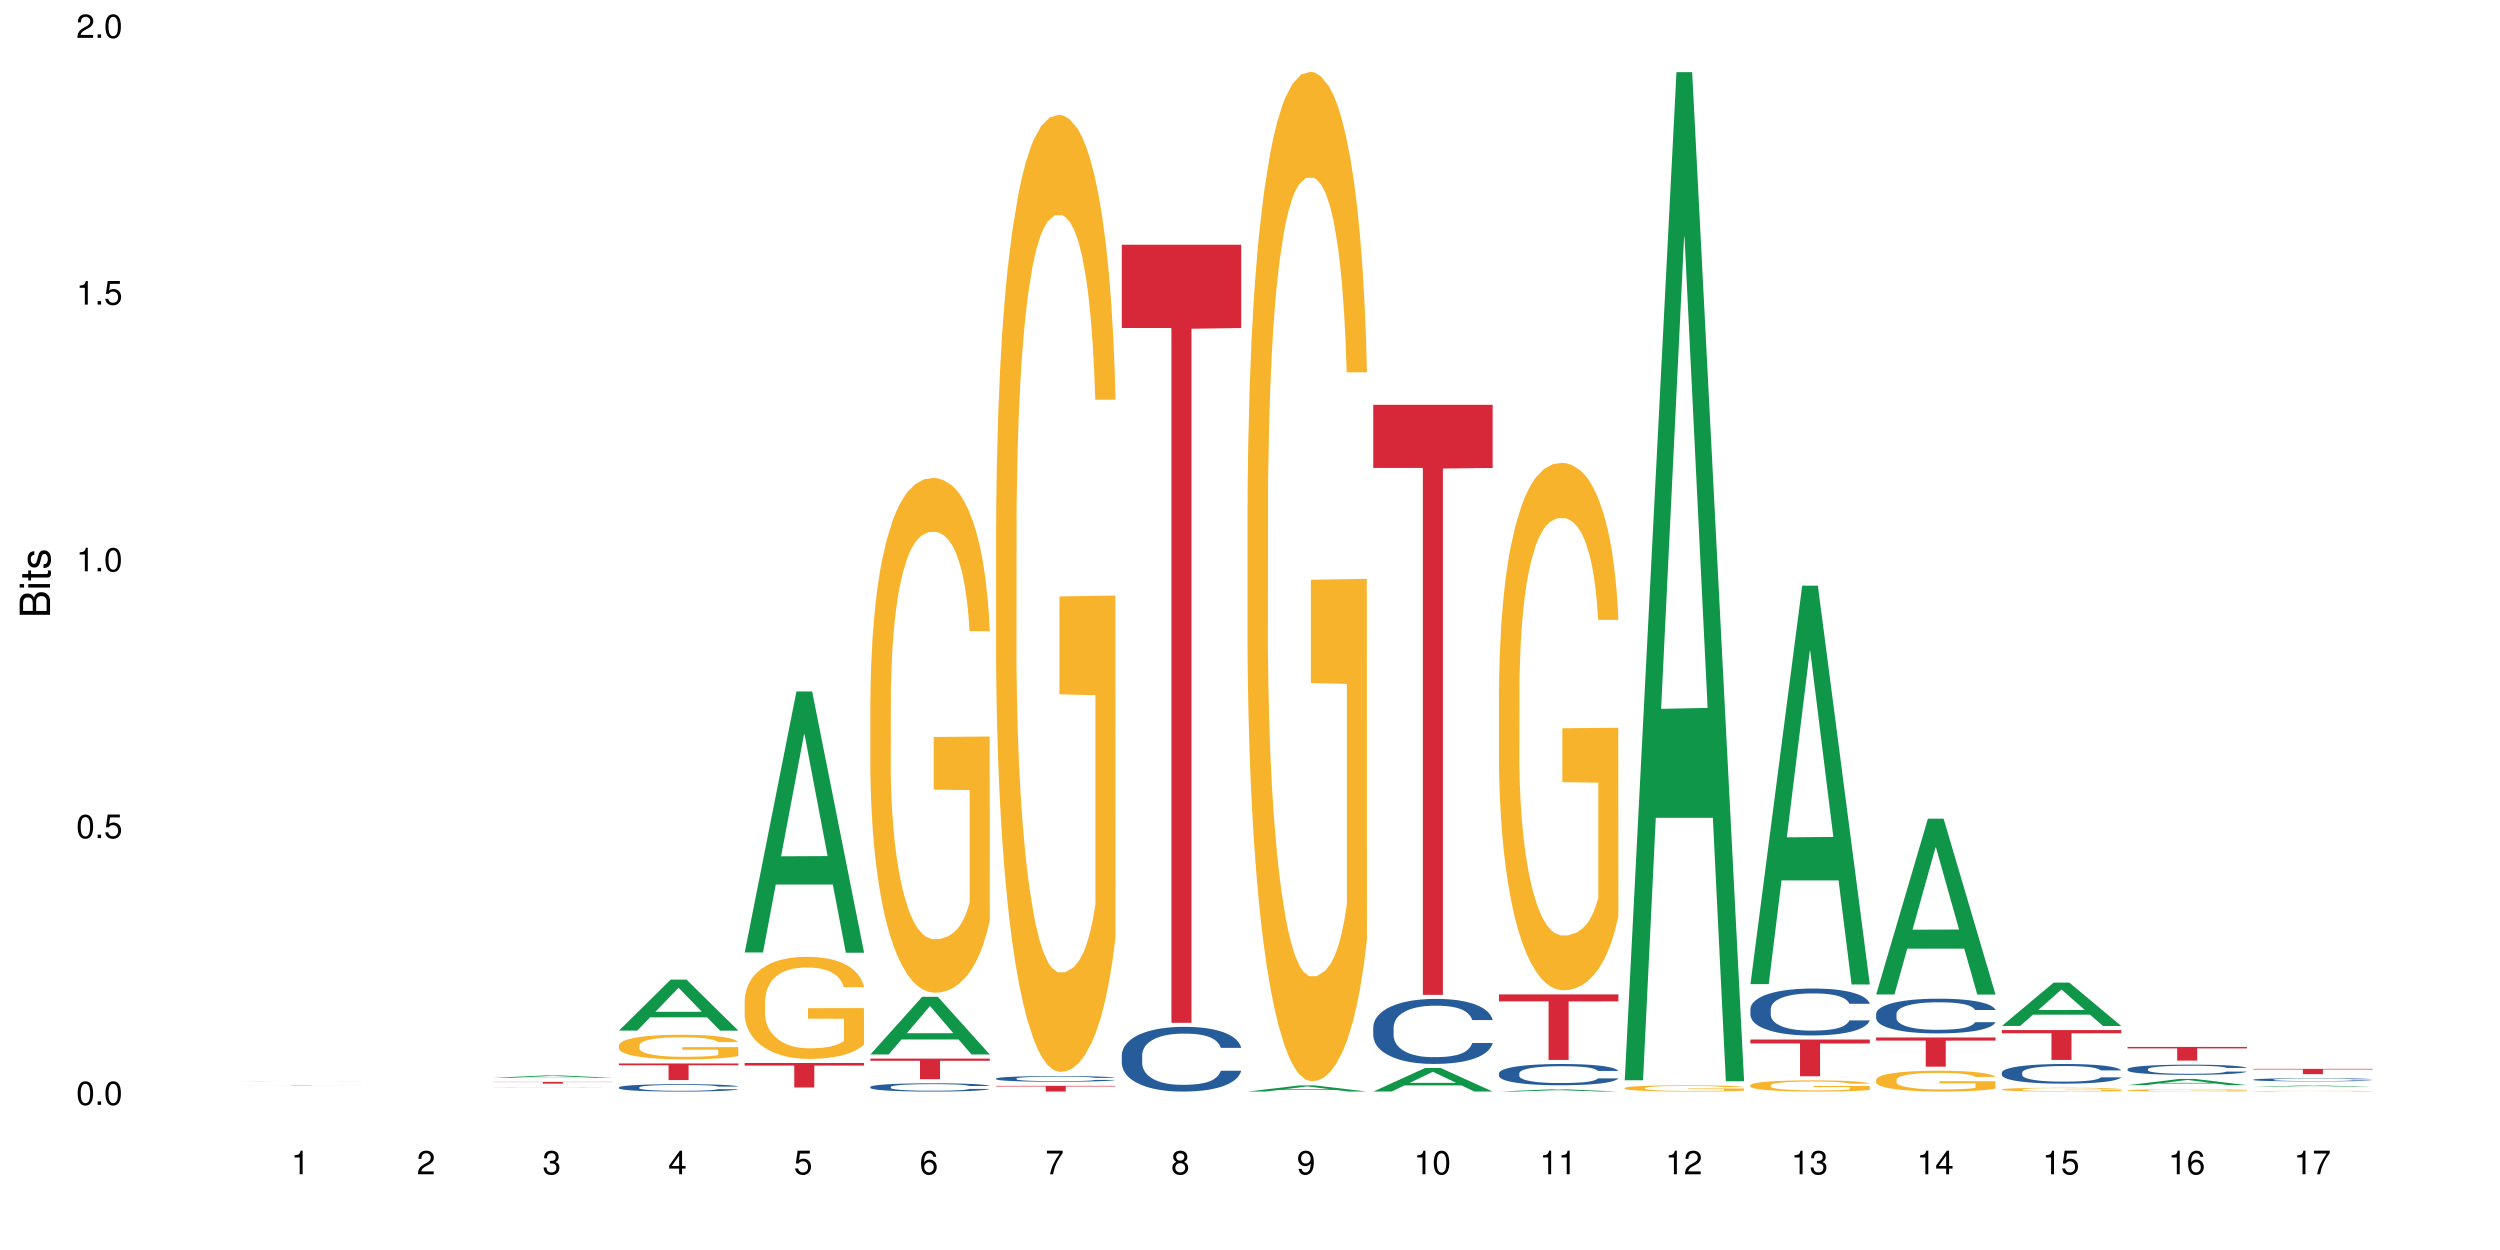<?xml version="1.0" encoding="UTF-8"?>
<svg xmlns="http://www.w3.org/2000/svg" xmlns:xlink="http://www.w3.org/1999/xlink" width="720pt" height="360pt" viewBox="0 0 720 360" version="1.1">
<defs>
<g>
<symbol overflow="visible" id="glyph0-0">
<path style="stroke:none;" d=""/>
</symbol>
<symbol overflow="visible" id="glyph0-1">
<path style="stroke:none;" d="M 2.641 -6.797 C 2 -6.797 1.422 -6.531 1.078 -6.047 C 0.641 -5.453 0.406 -4.547 0.406 -3.297 C 0.406 -1 1.188 0.219 2.641 0.219 C 4.078 0.219 4.859 -1 4.859 -3.234 C 4.859 -4.562 4.656 -5.438 4.203 -6.047 C 3.844 -6.531 3.281 -6.797 2.641 -6.797 Z M 2.641 -6.047 C 3.547 -6.047 4 -5.125 4 -3.312 C 4 -1.375 3.562 -0.484 2.625 -0.484 C 1.734 -0.484 1.281 -1.422 1.281 -3.281 C 1.281 -5.141 1.734 -6.047 2.641 -6.047 Z M 2.641 -6.047 "/>
</symbol>
<symbol overflow="visible" id="glyph0-2">
<path style="stroke:none;" d="M 1.828 -1 L 0.828 -1 L 0.828 0 L 1.828 0 Z M 1.828 -1 "/>
</symbol>
<symbol overflow="visible" id="glyph0-3">
<path style="stroke:none;" d="M 4.562 -6.797 L 1.062 -6.797 L 0.547 -3.094 L 1.328 -3.094 C 1.719 -3.562 2.047 -3.734 2.578 -3.734 C 3.484 -3.734 4.062 -3.109 4.062 -2.094 C 4.062 -1.125 3.484 -0.531 2.578 -0.531 C 1.828 -0.531 1.375 -0.906 1.188 -1.672 L 0.328 -1.672 C 0.453 -1.109 0.547 -0.844 0.75 -0.594 C 1.125 -0.078 1.828 0.219 2.594 0.219 C 3.969 0.219 4.922 -0.781 4.922 -2.219 C 4.922 -3.562 4.031 -4.484 2.719 -4.484 C 2.25 -4.484 1.859 -4.359 1.469 -4.062 L 1.734 -5.969 L 4.562 -5.969 Z M 4.562 -6.797 "/>
</symbol>
<symbol overflow="visible" id="glyph0-4">
<path style="stroke:none;" d="M 2.484 -4.844 L 2.484 0 L 3.328 0 L 3.328 -6.797 L 2.766 -6.797 C 2.469 -5.75 2.281 -5.609 0.984 -5.453 L 0.984 -4.844 Z M 2.484 -4.844 "/>
</symbol>
<symbol overflow="visible" id="glyph0-5">
<path style="stroke:none;" d="M 4.859 -0.828 L 1.281 -0.828 C 1.359 -1.391 1.672 -1.75 2.5 -2.234 L 3.469 -2.75 C 4.406 -3.266 4.906 -3.969 4.906 -4.812 C 4.906 -5.375 4.672 -5.906 4.266 -6.266 C 3.859 -6.625 3.375 -6.797 2.719 -6.797 C 1.859 -6.797 1.219 -6.5 0.844 -5.922 C 0.609 -5.562 0.5 -5.125 0.484 -4.438 L 1.328 -4.438 C 1.359 -4.906 1.406 -5.188 1.531 -5.406 C 1.75 -5.812 2.188 -6.062 2.703 -6.062 C 3.469 -6.062 4.031 -5.516 4.031 -4.781 C 4.031 -4.25 3.719 -3.797 3.125 -3.438 L 2.234 -2.938 C 0.812 -2.141 0.406 -1.5 0.328 0 L 4.859 0 Z M 4.859 -0.828 "/>
</symbol>
<symbol overflow="visible" id="glyph0-6">
<path style="stroke:none;" d="M 2.125 -3.125 L 2.578 -3.125 C 3.516 -3.125 3.984 -2.703 3.984 -1.891 C 3.984 -1.031 3.469 -0.531 2.578 -0.531 C 1.656 -0.531 1.203 -0.984 1.156 -1.969 L 0.312 -1.969 C 0.344 -1.422 0.438 -1.078 0.609 -0.766 C 0.953 -0.109 1.625 0.219 2.547 0.219 C 3.953 0.219 4.859 -0.609 4.859 -1.906 C 4.859 -2.766 4.516 -3.25 3.703 -3.516 C 4.344 -3.766 4.656 -4.25 4.656 -4.938 C 4.656 -6.109 3.875 -6.797 2.578 -6.797 C 1.203 -6.797 0.484 -6.047 0.453 -4.609 L 1.297 -4.609 C 1.312 -5.016 1.344 -5.25 1.453 -5.453 C 1.641 -5.828 2.062 -6.062 2.594 -6.062 C 3.344 -6.062 3.797 -5.625 3.797 -4.906 C 3.797 -4.422 3.609 -4.141 3.25 -3.984 C 3.016 -3.891 2.719 -3.844 2.125 -3.844 Z M 2.125 -3.125 "/>
</symbol>
<symbol overflow="visible" id="glyph0-7">
<path style="stroke:none;" d="M 3.141 -1.625 L 3.141 0 L 3.984 0 L 3.984 -1.625 L 4.984 -1.625 L 4.984 -2.391 L 3.984 -2.391 L 3.984 -6.797 L 3.359 -6.797 L 0.266 -2.516 L 0.266 -1.625 Z M 3.141 -2.391 L 1 -2.391 L 3.141 -5.359 Z M 3.141 -2.391 "/>
</symbol>
<symbol overflow="visible" id="glyph0-8">
<path style="stroke:none;" d="M 4.781 -5.031 C 4.609 -6.141 3.891 -6.797 2.844 -6.797 C 2.094 -6.797 1.422 -6.438 1.031 -5.828 C 0.609 -5.172 0.406 -4.344 0.406 -3.094 C 0.406 -1.953 0.578 -1.234 0.984 -0.625 C 1.359 -0.078 1.953 0.219 2.703 0.219 C 3.984 0.219 4.922 -0.734 4.922 -2.078 C 4.922 -3.344 4.062 -4.234 2.844 -4.234 C 2.172 -4.234 1.641 -3.969 1.281 -3.469 C 1.281 -5.125 1.828 -6.047 2.797 -6.047 C 3.391 -6.047 3.797 -5.672 3.938 -5.031 Z M 2.734 -3.484 C 3.547 -3.484 4.062 -2.922 4.062 -2 C 4.062 -1.156 3.484 -0.531 2.703 -0.531 C 1.922 -0.531 1.328 -1.188 1.328 -2.047 C 1.328 -2.891 1.906 -3.484 2.734 -3.484 Z M 2.734 -3.484 "/>
</symbol>
<symbol overflow="visible" id="glyph0-9">
<path style="stroke:none;" d="M 4.984 -6.797 L 0.438 -6.797 L 0.438 -5.969 L 4.109 -5.969 C 2.5 -3.656 1.828 -2.234 1.328 0 L 2.219 0 C 2.594 -2.172 3.453 -4.047 4.984 -6.094 Z M 4.984 -6.797 "/>
</symbol>
<symbol overflow="visible" id="glyph0-10">
<path style="stroke:none;" d="M 3.75 -3.578 C 4.453 -4 4.688 -4.344 4.688 -4.984 C 4.688 -6.047 3.844 -6.797 2.641 -6.797 C 1.438 -6.797 0.594 -6.047 0.594 -4.984 C 0.594 -4.359 0.828 -4.016 1.516 -3.578 C 0.734 -3.203 0.359 -2.641 0.359 -1.891 C 0.359 -0.641 1.297 0.219 2.641 0.219 C 3.984 0.219 4.922 -0.641 4.922 -1.875 C 4.922 -2.641 4.531 -3.203 3.75 -3.578 Z M 2.641 -6.047 C 3.359 -6.047 3.812 -5.625 3.812 -4.969 C 3.812 -4.344 3.344 -3.922 2.641 -3.922 C 1.922 -3.922 1.453 -4.344 1.453 -4.984 C 1.453 -5.625 1.922 -6.047 2.641 -6.047 Z M 2.641 -3.203 C 3.484 -3.203 4.062 -2.672 4.062 -1.875 C 4.062 -1.062 3.484 -0.531 2.625 -0.531 C 1.797 -0.531 1.219 -1.078 1.219 -1.875 C 1.219 -2.672 1.797 -3.203 2.641 -3.203 Z M 2.641 -3.203 "/>
</symbol>
<symbol overflow="visible" id="glyph0-11">
<path style="stroke:none;" d="M 0.516 -1.547 C 0.672 -0.438 1.406 0.219 2.438 0.219 C 3.188 0.219 3.859 -0.141 4.266 -0.75 C 4.688 -1.406 4.891 -2.25 4.891 -3.484 C 4.891 -4.625 4.703 -5.359 4.312 -5.953 C 3.938 -6.5 3.344 -6.797 2.594 -6.797 C 1.297 -6.797 0.359 -5.844 0.359 -4.516 C 0.359 -3.25 1.234 -2.344 2.453 -2.344 C 3.094 -2.344 3.562 -2.578 4.016 -3.109 C 4 -1.453 3.469 -0.531 2.5 -0.531 C 1.906 -0.531 1.484 -0.906 1.359 -1.547 Z M 2.578 -6.062 C 3.375 -6.062 3.969 -5.406 3.969 -4.531 C 3.969 -3.688 3.375 -3.094 2.547 -3.094 C 1.734 -3.094 1.234 -3.672 1.234 -4.578 C 1.234 -5.438 1.797 -6.062 2.578 -6.062 Z M 2.578 -6.062 "/>
</symbol>
<symbol overflow="visible" id="glyph1-0">
<path style="stroke:none;" d=""/>
</symbol>
<symbol overflow="visible" id="glyph1-1">
<path style="stroke:none;" d="M 0 -0.953 L 0 -4.891 C 0 -5.719 -0.234 -6.344 -0.734 -6.797 C -1.188 -7.234 -1.812 -7.469 -2.5 -7.469 C -3.547 -7.469 -4.188 -7 -4.625 -5.875 C -4.984 -6.672 -5.641 -7.094 -6.531 -7.094 C -7.156 -7.094 -7.734 -6.859 -8.141 -6.391 C -8.562 -5.938 -8.75 -5.344 -8.75 -4.5 L -8.75 -0.953 Z M -4.984 -2.062 L -7.766 -2.062 L -7.766 -4.219 C -7.766 -4.844 -7.688 -5.203 -7.453 -5.5 C -7.219 -5.812 -6.859 -5.969 -6.375 -5.969 C -5.906 -5.969 -5.531 -5.812 -5.297 -5.5 C -5.062 -5.203 -4.984 -4.844 -4.984 -4.219 Z M -0.984 -2.062 L -4 -2.062 L -4 -4.781 C -4 -5.328 -3.859 -5.688 -3.578 -5.953 C -3.297 -6.219 -2.922 -6.359 -2.484 -6.359 C -2.062 -6.359 -1.688 -6.219 -1.406 -5.953 C -1.109 -5.688 -0.984 -5.328 -0.984 -4.781 Z M -0.984 -2.062 "/>
</symbol>
<symbol overflow="visible" id="glyph1-2">
<path style="stroke:none;" d="M -6.281 -1.797 L -6.281 -0.797 L 0 -0.797 L 0 -1.797 Z M -8.75 -1.797 L -8.75 -0.797 L -7.484 -0.797 L -7.484 -1.797 Z M -8.75 -1.797 "/>
</symbol>
<symbol overflow="visible" id="glyph1-3">
<path style="stroke:none;" d="M -6.281 -3.047 L -6.281 -2.016 L -8.016 -2.016 L -8.016 -1.016 L -6.281 -1.016 L -6.281 -0.172 L -5.469 -0.172 L -5.469 -1.016 L -0.719 -1.016 C -0.078 -1.016 0.281 -1.453 0.281 -2.234 C 0.281 -2.469 0.25 -2.719 0.188 -3.047 L -0.641 -3.047 C -0.609 -2.922 -0.594 -2.766 -0.594 -2.562 C -0.594 -2.141 -0.719 -2.016 -1.156 -2.016 L -5.469 -2.016 L -5.469 -3.047 Z M -6.281 -3.047 "/>
</symbol>
<symbol overflow="visible" id="glyph1-4">
<path style="stroke:none;" d="M -4.531 -5.25 C -5.766 -5.25 -6.469 -4.422 -6.469 -2.969 C -6.469 -1.516 -5.719 -0.562 -4.547 -0.562 C -3.562 -0.562 -3.094 -1.062 -2.734 -2.562 L -2.516 -3.484 C -2.344 -4.188 -2.094 -4.469 -1.625 -4.469 C -1.047 -4.469 -0.641 -3.875 -0.641 -3 C -0.641 -2.453 -0.797 -2 -1.062 -1.75 C -1.25 -1.594 -1.422 -1.531 -1.875 -1.469 L -1.875 -0.406 C -0.422 -0.453 0.281 -1.266 0.281 -2.922 C 0.281 -4.5 -0.5 -5.516 -1.719 -5.516 C -2.656 -5.516 -3.172 -4.984 -3.469 -3.734 L -3.703 -2.766 C -3.891 -1.953 -4.156 -1.609 -4.594 -1.609 C -5.172 -1.609 -5.547 -2.125 -5.547 -2.938 C -5.547 -3.75 -5.203 -4.172 -4.531 -4.203 Z M -4.531 -5.25 "/>
</symbol>
</g>
</defs>
<g id="surface47159">
<rect x="0" y="0" width="720" height="360" style="fill:rgb(100%,100%,100%);fill-opacity:1;stroke:none;"/>
<path style=" stroke:none;fill-rule:nonzero;fill:rgb(96.863%,70.196%,16.863%);fill-opacity:1;" d="M 69.629 311.391 L 69.672 311.391 L 69.84 311.387 L 70.258 311.383 L 70.805 311.379 L 71.391 311.379 L 71.77 311.375 L 72.941 311.375 L 74.328 311.371 L 76.09 311.367 L 79.695 311.367 L 80.41 311.363 L 94.461 311.363 L 95.512 311.367 L 99.203 311.367 L 100.207 311.371 L 101.215 311.371 L 102.055 311.375 L 102.766 311.375 L 103.398 311.379 L 103.773 311.379 L 104.027 311.383 L 98.195 311.383 L 97.859 311.379 L 97.48 311.379 L 96.852 311.375 L 95.594 311.375 L 94.422 311.371 L 80.578 311.371 L 80.156 311.375 L 78.062 311.375 L 77.598 311.379 L 77.012 311.379 L 76.594 311.383 L 76.133 311.383 L 75.879 311.387 L 75.543 311.391 L 75.5 311.398 L 75.629 311.402 L 75.879 311.406 L 76.215 311.406 L 76.719 311.41 L 77.223 311.41 L 78.102 311.414 L 79.445 311.414 L 80.578 311.418 L 83.262 311.418 L 84.645 311.422 L 92.027 311.422 L 93.625 311.418 L 98.238 311.418 L 98.238 311.402 L 87.875 311.402 L 87.875 311.395 L 103.984 311.395 L 104.027 311.418 L 103.145 311.422 L 99.914 311.422 L 98.363 311.426 L 78.605 311.426 L 77.516 311.422 L 75.25 311.422 L 74.242 311.418 L 73.574 311.418 L 72.902 311.414 L 71.516 311.414 L 71.012 311.41 L 70.551 311.41 L 70.215 311.406 L 69.883 311.402 L 69.715 311.402 L 69.629 311.398 Z M 69.629 311.391 "/>
<path style=" stroke:none;fill-rule:nonzero;fill:rgb(83.922%,15.686%,22.353%);fill-opacity:1;" d="M 69.629 312.605 L 104.027 312.605 L 104.027 312.613 L 89.691 312.613 L 89.691 312.672 L 83.922 312.672 L 83.922 312.613 L 69.629 312.613 Z M 69.629 312.605 "/>
<path style=" stroke:none;fill-rule:nonzero;fill:rgb(6.275%,58.824%,28.235%);fill-opacity:1;" d="M 142.043 310.406 L 142.078 310.406 L 156.965 309.723 L 161.484 309.723 L 176.441 310.406 L 171.184 310.406 L 167.438 310.23 L 151.012 310.23 L 147.336 310.406 L 142.043 310.406 L 152.59 310.156 L 165.93 310.152 L 159.277 309.836 L 159.203 309.832 L 159.133 309.836 L 152.555 310.152 L 152.59 310.156 Z M 142.043 310.406 "/>
<path style=" stroke:none;fill-rule:nonzero;fill:rgb(14.51%,36.078%,60%);fill-opacity:1;" d="M 142.043 313.297 L 142.086 313.297 L 142.211 313.293 L 142.504 313.293 L 142.797 313.289 L 143.555 313.289 L 144.602 313.285 L 145.691 313.285 L 146.488 313.281 L 151.02 313.281 L 152.402 313.277 L 168.805 313.277 L 170.566 313.281 L 172.621 313.281 L 173.586 313.285 L 175.012 313.285 L 175.684 313.289 L 176.188 313.289 L 176.441 313.293 L 170.566 313.293 L 170.273 313.289 L 169.938 313.289 L 169.309 313.285 L 167 313.285 L 165.91 313.281 L 154.418 313.281 L 153.535 313.285 L 150.266 313.285 L 149.551 313.289 L 148.754 313.289 L 148.418 313.293 L 148 313.293 L 147.914 313.297 L 147.914 313.301 L 148 313.305 L 148.211 313.305 L 148.754 313.309 L 149.551 313.309 L 150.473 313.312 L 151.859 313.312 L 152.531 313.316 L 166.918 313.316 L 167.758 313.312 L 169.434 313.312 L 169.938 313.309 L 176.441 313.309 L 175.812 313.309 L 175.434 313.312 L 174.176 313.312 L 173.211 313.316 L 171.363 313.316 L 170.398 313.32 L 149.676 313.32 L 148.629 313.316 L 145.945 313.316 L 145.02 313.312 L 143.68 313.312 L 143.176 313.309 L 142.59 313.309 L 142.168 313.305 L 142.043 313.301 Z M 142.043 313.297 "/>
<path style=" stroke:none;fill-rule:nonzero;fill:rgb(83.922%,15.686%,22.353%);fill-opacity:1;" d="M 142.043 311.586 L 176.441 311.586 L 176.441 311.641 L 162.105 311.641 L 162.105 312.098 L 156.336 312.098 L 156.336 311.645 L 156.254 311.641 L 142.043 311.641 Z M 142.043 311.586 "/>
<path style=" stroke:none;fill-rule:nonzero;fill:rgb(6.275%,58.824%,28.235%);fill-opacity:1;" d="M 178.25 296.816 L 178.285 296.801 L 193.172 282.121 L 197.691 282.121 L 212.648 296.828 L 207.391 296.828 L 203.645 292.992 L 187.219 292.992 L 183.543 296.816 L 178.25 296.816 L 188.797 291.402 L 202.137 291.387 L 195.484 284.523 L 195.41 284.512 L 195.34 284.555 L 188.762 291.387 L 188.797 291.402 Z M 178.25 296.816 "/>
<path style=" stroke:none;fill-rule:nonzero;fill:rgb(14.51%,36.078%,60%);fill-opacity:1;" d="M 178.25 313.168 L 178.293 313.164 L 178.293 313.117 L 178.418 313.043 L 178.711 312.953 L 179.004 312.887 L 179.762 312.773 L 180.809 312.66 L 181.898 312.574 L 182.695 312.523 L 183.41 312.484 L 185.047 312.414 L 186.094 312.375 L 187.227 312.344 L 188.609 312.312 L 189.617 312.293 L 191.883 312.262 L 193.562 312.246 L 194.859 312.242 L 197.672 312.242 L 199.348 312.25 L 200.566 312.258 L 201.91 312.273 L 203.039 312.293 L 205.012 312.336 L 206.773 312.387 L 207.57 312.418 L 208.828 312.48 L 209.793 312.539 L 210.465 312.59 L 211.219 312.66 L 211.891 312.75 L 212.395 312.848 L 212.648 312.934 L 206.773 312.934 L 206.48 312.855 L 206.145 312.793 L 205.516 312.715 L 204.887 312.656 L 204.004 312.602 L 203.207 312.562 L 202.117 312.527 L 201.152 312.504 L 200.148 312.484 L 199.184 312.473 L 197.336 312.461 L 195.195 312.461 L 194.398 312.465 L 192.766 312.48 L 191.883 312.496 L 190.625 312.523 L 189.742 312.547 L 188.695 312.586 L 187.98 312.621 L 187.102 312.672 L 186.473 312.715 L 185.758 312.781 L 185.34 312.828 L 184.961 312.883 L 184.625 312.949 L 184.375 313.016 L 184.207 313.086 L 184.121 313.156 L 184.121 313.461 L 184.207 313.531 L 184.418 313.609 L 184.961 313.73 L 185.758 313.832 L 186.68 313.914 L 187.562 313.973 L 188.066 314 L 188.738 314.031 L 189.785 314.07 L 191.297 314.109 L 192.176 314.125 L 193.52 314.141 L 194.902 314.148 L 196.75 314.148 L 198.387 314.141 L 199.477 314.133 L 200.609 314.117 L 202.16 314.082 L 203.125 314.051 L 203.965 314.016 L 204.594 313.977 L 205.012 313.945 L 205.641 313.887 L 206.145 313.82 L 206.523 313.75 L 206.773 313.684 L 212.648 313.684 L 212.395 313.762 L 212.016 313.84 L 211.641 313.895 L 211.055 313.965 L 210.383 314.023 L 209.418 314.094 L 208.621 314.137 L 207.57 314.188 L 206.605 314.223 L 205.559 314.254 L 204.004 314.293 L 203 314.312 L 201.91 314.332 L 200.609 314.348 L 198.973 314.359 L 197.211 314.367 L 195.574 314.371 L 193.812 314.367 L 192.512 314.359 L 190.793 314.34 L 188.652 314.305 L 187.102 314.27 L 185.883 314.23 L 184.836 314.195 L 183.66 314.141 L 182.152 314.055 L 181.227 313.988 L 180.598 313.934 L 179.887 313.859 L 179.383 313.789 L 178.797 313.68 L 178.375 313.543 L 178.25 313.438 Z M 178.25 313.168 "/>
<path style=" stroke:none;fill-rule:nonzero;fill:rgb(96.863%,70.196%,16.863%);fill-opacity:1;" d="M 178.25 301.047 L 178.293 301.043 L 178.293 300.91 L 178.461 300.621 L 178.879 300.219 L 179.426 299.887 L 180.012 299.629 L 180.391 299.492 L 181.02 299.297 L 181.562 299.156 L 182.949 298.863 L 184.711 298.594 L 185.676 298.477 L 186.766 298.367 L 188.316 298.242 L 189.031 298.195 L 191.211 298.094 L 193.688 298.027 L 196.414 298.008 L 197.672 298.016 L 199.391 298.043 L 201.742 298.113 L 203.082 298.176 L 204.133 298.242 L 205.223 298.328 L 206.562 298.457 L 207.824 298.613 L 208.828 298.766 L 209.836 298.961 L 210.676 299.168 L 211.387 299.395 L 212.016 299.668 L 212.395 299.895 L 212.648 300.121 L 206.816 300.121 L 206.48 299.895 L 206.102 299.719 L 205.473 299.504 L 204.844 299.352 L 204.215 299.227 L 203.039 299.059 L 202.035 298.953 L 200.777 298.863 L 199.559 298.805 L 198.176 298.766 L 197.336 298.754 L 195.113 298.754 L 193.098 298.801 L 191.926 298.852 L 191.086 298.902 L 189.91 299 L 189.199 299.078 L 188.777 299.129 L 187.52 299.332 L 186.68 299.512 L 186.219 299.637 L 185.633 299.828 L 185.215 300.004 L 184.754 300.266 L 184.5 300.457 L 184.164 300.898 L 184.121 302.066 L 184.25 302.312 L 184.5 302.578 L 184.836 302.809 L 185.34 303.055 L 185.844 303.242 L 186.723 303.496 L 187.48 303.664 L 188.066 303.773 L 189.199 303.949 L 189.66 304.008 L 190.75 304.125 L 191.883 304.215 L 193.266 304.293 L 194.316 304.332 L 195.992 304.363 L 198.133 304.363 L 200.648 304.324 L 202.242 304.273 L 203.336 304.223 L 204.047 304.176 L 204.93 304.105 L 205.559 304.039 L 206.145 303.969 L 206.859 303.859 L 206.859 302.312 L 196.496 302.305 L 196.496 301.578 L 212.605 301.574 L 212.648 304.105 L 211.766 304.281 L 210.676 304.449 L 209.625 304.578 L 208.535 304.688 L 206.984 304.812 L 205.727 304.891 L 203.797 304.98 L 202.035 305.039 L 200.188 305.078 L 198.551 305.098 L 196.621 305.105 L 194.902 305.09 L 193.059 305.051 L 191.59 305 L 190.246 304.934 L 188.906 304.852 L 187.227 304.715 L 186.137 304.605 L 185.004 304.469 L 183.871 304.309 L 182.863 304.133 L 182.191 303.996 L 181.523 303.84 L 180.809 303.645 L 180.137 303.426 L 179.633 303.227 L 179.172 302.996 L 178.836 302.785 L 178.5 302.492 L 178.336 302.258 L 178.25 302.059 Z M 178.25 301.047 "/>
<path style=" stroke:none;fill-rule:nonzero;fill:rgb(83.922%,15.686%,22.353%);fill-opacity:1;" d="M 178.25 306.281 L 212.648 306.281 L 212.648 306.793 L 198.312 306.801 L 198.312 311.062 L 192.543 311.062 L 192.543 306.805 L 192.461 306.793 L 178.25 306.793 Z M 178.25 306.281 "/>
<path style=" stroke:none;fill-rule:nonzero;fill:rgb(6.275%,58.824%,28.235%);fill-opacity:1;" d="M 214.457 274.316 L 214.492 274.246 L 229.379 199.133 L 233.898 199.133 L 248.855 274.387 L 243.598 274.387 L 239.852 254.746 L 223.422 254.746 L 219.75 274.316 L 214.457 274.316 L 225.004 246.617 L 238.344 246.547 L 231.691 211.426 L 231.617 211.355 L 231.547 211.57 L 224.969 246.547 L 225.004 246.617 Z M 214.457 274.316 "/>
<path style=" stroke:none;fill-rule:nonzero;fill:rgb(96.863%,70.196%,16.863%);fill-opacity:1;" d="M 214.457 288.16 L 214.5 288.133 L 214.5 287.594 L 214.668 286.387 L 215.086 284.723 L 215.633 283.352 L 216.219 282.281 L 216.598 281.715 L 217.227 280.91 L 217.77 280.32 L 219.156 279.113 L 220.918 277.984 L 221.883 277.5 L 222.973 277.043 L 224.523 276.535 L 225.238 276.348 L 227.418 275.918 L 229.895 275.648 L 232.621 275.566 L 233.879 275.594 L 235.598 275.703 L 237.949 275.996 L 239.289 276.266 L 240.34 276.535 L 241.43 276.883 L 242.77 277.422 L 244.031 278.066 L 245.035 278.711 L 246.043 279.516 L 246.883 280.375 L 247.594 281.312 L 248.223 282.441 L 248.602 283.379 L 248.855 284.32 L 243.023 284.32 L 242.688 283.379 L 242.309 282.656 L 241.68 281.77 L 241.051 281.125 L 240.422 280.613 L 239.246 279.918 L 238.242 279.488 L 236.984 279.113 L 235.766 278.871 L 234.383 278.711 L 233.543 278.656 L 231.32 278.656 L 229.305 278.844 L 228.133 279.059 L 227.293 279.273 L 226.117 279.676 L 225.406 279.996 L 224.984 280.211 L 223.727 281.043 L 222.887 281.797 L 222.426 282.305 L 221.84 283.113 L 221.422 283.836 L 220.957 284.91 L 220.707 285.715 L 220.371 287.539 L 220.328 292.371 L 220.457 293.395 L 220.707 294.492 L 221.043 295.461 L 221.547 296.48 L 222.051 297.258 L 222.93 298.305 L 223.684 299.004 L 224.273 299.461 L 225.406 300.184 L 225.867 300.426 L 226.957 300.91 L 228.09 301.285 L 229.473 301.609 L 230.523 301.77 L 232.199 301.902 L 234.34 301.902 L 236.855 301.742 L 238.449 301.527 L 239.543 301.312 L 240.254 301.125 L 241.137 300.828 L 241.766 300.562 L 242.352 300.266 L 243.066 299.809 L 243.066 293.395 L 232.703 293.367 L 232.703 290.359 L 248.812 290.332 L 248.855 300.828 L 247.973 301.555 L 246.883 302.25 L 245.832 302.789 L 244.742 303.246 L 243.191 303.754 L 241.934 304.078 L 240.004 304.453 L 238.242 304.695 L 236.395 304.855 L 234.758 304.938 L 232.828 304.965 L 231.109 304.91 L 229.266 304.75 L 227.797 304.535 L 226.453 304.266 L 225.113 303.918 L 223.434 303.352 L 222.344 302.895 L 221.211 302.332 L 220.078 301.66 L 219.07 300.938 L 218.398 300.371 L 217.73 299.727 L 217.016 298.922 L 216.344 298.012 L 215.84 297.18 L 215.379 296.238 L 215.043 295.352 L 214.707 294.145 L 214.539 293.18 L 214.457 292.348 Z M 214.457 288.16 "/>
<path style=" stroke:none;fill-rule:nonzero;fill:rgb(83.922%,15.686%,22.353%);fill-opacity:1;" d="M 214.457 306.145 L 248.855 306.145 L 248.855 306.898 L 234.52 306.902 L 234.52 313.195 L 228.75 313.195 L 228.75 306.91 L 228.668 306.898 L 214.457 306.898 Z M 214.457 306.145 "/>
<path style=" stroke:none;fill-rule:nonzero;fill:rgb(6.275%,58.824%,28.235%);fill-opacity:1;" d="M 250.664 303.68 L 250.699 303.664 L 265.582 287.086 L 270.105 287.086 L 285.062 303.695 L 279.805 303.695 L 276.059 299.359 L 259.629 299.359 L 255.957 303.68 L 250.664 303.68 L 261.211 297.566 L 274.551 297.551 L 267.898 289.797 L 267.824 289.781 L 267.754 289.828 L 261.176 297.551 L 261.211 297.566 Z M 250.664 303.68 "/>
<path style=" stroke:none;fill-rule:nonzero;fill:rgb(14.51%,36.078%,60%);fill-opacity:1;" d="M 250.664 313.027 L 250.707 313.023 L 250.707 312.973 L 250.832 312.891 L 251.125 312.785 L 251.418 312.715 L 252.176 312.586 L 253.223 312.461 L 254.312 312.367 L 255.109 312.309 L 255.824 312.266 L 257.461 312.184 L 258.508 312.145 L 259.641 312.105 L 261.023 312.07 L 262.031 312.047 L 264.297 312.016 L 265.977 312 L 267.273 311.992 L 270.086 311.992 L 271.762 312 L 272.98 312.012 L 274.32 312.027 L 275.453 312.047 L 277.426 312.098 L 279.188 312.156 L 279.984 312.191 L 281.242 312.258 L 282.207 312.324 L 282.879 312.383 L 283.633 312.461 L 284.305 312.559 L 284.809 312.672 L 285.062 312.766 L 279.188 312.766 L 278.895 312.676 L 278.559 312.609 L 277.93 312.52 L 277.301 312.457 L 276.418 312.395 L 275.621 312.352 L 274.531 312.312 L 273.566 312.285 L 272.559 312.266 L 271.594 312.254 L 269.75 312.238 L 267.609 312.238 L 266.812 312.246 L 265.18 312.262 L 264.297 312.277 L 263.039 312.309 L 262.156 312.336 L 261.109 312.379 L 260.395 312.414 L 259.516 312.473 L 258.887 312.523 L 258.172 312.594 L 257.754 312.648 L 257.375 312.711 L 257.039 312.781 L 256.789 312.855 L 256.621 312.938 L 256.535 313.016 L 256.535 313.352 L 256.621 313.43 L 256.832 313.523 L 257.375 313.656 L 258.172 313.77 L 259.094 313.863 L 259.977 313.926 L 260.48 313.957 L 261.152 313.992 L 262.199 314.035 L 263.711 314.078 L 264.59 314.098 L 265.934 314.113 L 267.316 314.121 L 269.164 314.121 L 270.797 314.113 L 271.891 314.102 L 273.023 314.086 L 274.574 314.051 L 275.539 314.016 L 276.379 313.973 L 277.008 313.93 L 277.426 313.898 L 278.055 313.828 L 278.559 313.754 L 278.938 313.68 L 279.188 313.605 L 285.062 313.605 L 284.809 313.691 L 284.43 313.777 L 284.055 313.84 L 283.465 313.918 L 282.797 313.984 L 281.832 314.059 L 281.035 314.109 L 279.984 314.164 L 279.02 314.207 L 277.973 314.242 L 276.418 314.285 L 275.414 314.309 L 274.32 314.328 L 273.023 314.344 L 271.387 314.359 L 269.625 314.367 L 267.988 314.371 L 266.227 314.367 L 264.926 314.359 L 263.207 314.34 L 261.066 314.301 L 259.516 314.258 L 258.297 314.215 L 257.25 314.172 L 256.074 314.113 L 254.566 314.02 L 253.641 313.945 L 253.012 313.883 L 252.301 313.797 L 251.797 313.723 L 251.211 313.602 L 250.789 313.445 L 250.664 313.328 Z M 250.664 313.027 "/>
<path style=" stroke:none;fill-rule:nonzero;fill:rgb(96.863%,70.196%,16.863%);fill-opacity:1;" d="M 250.664 201.145 L 250.707 201.008 L 250.707 198.301 L 250.875 192.207 L 251.293 183.812 L 251.84 176.906 L 252.426 171.492 L 252.805 168.648 L 253.434 164.586 L 253.977 161.605 L 255.363 155.516 L 257.125 149.828 L 258.09 147.391 L 259.18 145.086 L 260.73 142.516 L 261.445 141.566 L 263.625 139.402 L 266.102 138.047 L 268.828 137.641 L 270.086 137.777 L 271.805 138.316 L 274.156 139.809 L 275.496 141.16 L 276.547 142.516 L 277.637 144.277 L 278.977 146.984 L 280.238 150.234 L 281.242 153.484 L 282.25 157.543 L 283.09 161.879 L 283.801 166.617 L 284.43 172.305 L 284.809 177.043 L 285.062 181.781 L 279.23 181.781 L 278.895 177.043 L 278.516 173.387 L 277.887 168.918 L 277.258 165.668 L 276.629 163.098 L 275.453 159.574 L 274.449 157.41 L 273.191 155.516 L 271.973 154.297 L 270.59 153.484 L 269.75 153.211 L 267.527 153.211 L 265.512 154.16 L 264.34 155.242 L 263.5 156.324 L 262.324 158.355 L 261.613 159.98 L 261.191 161.066 L 259.934 165.262 L 259.094 169.055 L 258.633 171.625 L 258.047 175.688 L 257.629 179.344 L 257.164 184.762 L 256.914 188.824 L 256.578 198.031 L 256.535 222.402 L 256.664 227.547 L 256.914 233.098 L 257.25 237.973 L 257.754 243.117 L 258.258 247.047 L 259.137 252.324 L 259.891 255.848 L 260.48 258.148 L 261.613 261.805 L 262.074 263.023 L 263.164 265.461 L 264.297 267.355 L 265.68 268.98 L 266.73 269.793 L 268.406 270.469 L 270.547 270.469 L 273.062 269.656 L 274.656 268.574 L 275.75 267.492 L 276.461 266.543 L 277.344 265.055 L 277.973 263.699 L 278.559 262.211 L 279.273 259.906 L 279.273 227.547 L 268.91 227.41 L 268.91 212.246 L 285.02 212.113 L 285.062 265.055 L 284.18 268.711 L 283.09 272.23 L 282.039 274.938 L 280.949 277.238 L 279.398 279.812 L 278.141 281.438 L 276.211 283.332 L 274.449 284.551 L 272.602 285.363 L 270.965 285.77 L 269.035 285.906 L 267.316 285.633 L 265.473 284.82 L 264.004 283.738 L 262.66 282.383 L 261.32 280.625 L 259.641 277.781 L 258.551 275.48 L 257.418 272.637 L 256.285 269.25 L 255.277 265.594 L 254.605 262.75 L 253.938 259.5 L 253.223 255.441 L 252.551 250.836 L 252.047 246.641 L 251.586 241.898 L 251.25 237.43 L 250.914 231.34 L 250.746 226.465 L 250.664 222.266 Z M 250.664 201.145 "/>
<path style=" stroke:none;fill-rule:nonzero;fill:rgb(83.922%,15.686%,22.353%);fill-opacity:1;" d="M 250.664 304.875 L 285.062 304.875 L 285.062 305.512 L 270.727 305.516 L 270.727 310.812 L 264.957 310.812 L 264.957 305.523 L 264.875 305.512 L 250.664 305.512 Z M 250.664 304.875 "/>
<path style=" stroke:none;fill-rule:nonzero;fill:rgb(14.51%,36.078%,60%);fill-opacity:1;" d="M 286.871 310.617 L 286.914 310.613 L 286.914 310.578 L 287.039 310.52 L 287.332 310.449 L 287.625 310.398 L 288.383 310.312 L 289.43 310.227 L 290.52 310.16 L 291.316 310.121 L 292.031 310.09 L 293.668 310.035 L 294.715 310.004 L 295.848 309.98 L 297.23 309.953 L 298.238 309.938 L 300.504 309.914 L 302.184 309.906 L 303.48 309.898 L 306.293 309.898 L 307.969 309.906 L 309.188 309.914 L 310.527 309.926 L 311.66 309.938 L 313.633 309.973 L 315.395 310.016 L 316.191 310.039 L 317.449 310.086 L 318.414 310.129 L 319.086 310.168 L 319.84 310.227 L 320.512 310.293 L 321.016 310.371 L 321.27 310.434 L 315.395 310.434 L 315.102 310.375 L 314.766 310.328 L 314.137 310.266 L 313.508 310.223 L 312.625 310.18 L 311.828 310.148 L 310.738 310.121 L 309.773 310.102 L 308.766 310.09 L 307.801 310.082 L 305.957 310.07 L 303.816 310.07 L 303.02 310.074 L 301.383 310.086 L 300.504 310.098 L 299.246 310.117 L 298.363 310.137 L 297.316 310.168 L 296.602 310.195 L 295.723 310.234 L 295.094 310.266 L 294.379 310.316 L 293.961 310.355 L 293.582 310.398 L 293.246 310.445 L 292.996 310.5 L 292.828 310.555 L 292.742 310.609 L 292.742 310.844 L 292.828 310.895 L 293.039 310.961 L 293.582 311.051 L 294.379 311.129 L 295.301 311.195 L 296.184 311.238 L 296.688 311.262 L 297.359 311.285 L 298.406 311.312 L 299.918 311.344 L 300.797 311.355 L 302.141 311.367 L 303.523 311.375 L 305.371 311.375 L 307.004 311.367 L 308.098 311.359 L 309.23 311.348 L 310.781 311.324 L 311.746 311.301 L 312.586 311.27 L 313.215 311.242 L 313.633 311.219 L 314.262 311.172 L 314.766 311.121 L 315.145 311.066 L 315.395 311.016 L 321.27 311.016 L 321.016 311.078 L 320.637 311.137 L 320.262 311.18 L 319.672 311.23 L 319.004 311.277 L 318.039 311.332 L 317.242 311.363 L 316.191 311.402 L 315.227 311.43 L 314.18 311.457 L 312.625 311.488 L 311.621 311.504 L 310.527 311.516 L 309.23 311.527 L 307.594 311.539 L 305.832 311.543 L 304.195 311.547 L 302.434 311.543 L 301.133 311.535 L 299.414 311.523 L 297.273 311.496 L 295.723 311.469 L 294.504 311.438 L 293.457 311.41 L 292.281 311.367 L 290.773 311.301 L 289.848 311.25 L 289.219 311.207 L 288.508 311.148 L 288.004 311.098 L 287.418 311.012 L 286.996 310.906 L 286.871 310.824 Z M 286.871 310.617 "/>
<path style=" stroke:none;fill-rule:nonzero;fill:rgb(96.863%,70.196%,16.863%);fill-opacity:1;" d="M 286.871 151.125 L 286.914 150.875 L 286.914 145.84 L 287.082 134.508 L 287.5 118.902 L 288.047 106.062 L 288.633 95.992 L 289.012 90.707 L 289.641 83.152 L 290.184 77.613 L 291.57 66.285 L 293.332 55.711 L 294.297 51.18 L 295.387 46.902 L 296.938 42.117 L 297.652 40.355 L 299.832 36.328 L 302.309 33.809 L 305.035 33.055 L 306.293 33.305 L 308.012 34.312 L 310.363 37.082 L 311.703 39.602 L 312.754 42.117 L 313.844 45.391 L 315.184 50.426 L 316.445 56.469 L 317.449 62.508 L 318.457 70.062 L 319.297 78.117 L 320.008 86.93 L 320.637 97.504 L 321.016 106.312 L 321.27 115.125 L 315.438 115.125 L 315.102 106.312 L 314.723 99.516 L 314.094 91.207 L 313.465 85.168 L 312.836 80.383 L 311.66 73.84 L 310.656 69.809 L 309.398 66.285 L 308.18 64.02 L 306.797 62.508 L 305.957 62.004 L 303.734 62.004 L 301.719 63.77 L 300.547 65.781 L 299.707 67.797 L 298.531 71.57 L 297.82 74.594 L 297.398 76.605 L 296.141 84.41 L 295.301 91.461 L 294.84 96.242 L 294.254 103.797 L 293.836 110.594 L 293.371 120.664 L 293.121 128.215 L 292.785 145.336 L 292.742 190.648 L 292.871 200.215 L 293.121 210.539 L 293.457 219.602 L 293.961 229.168 L 294.465 236.469 L 295.344 246.285 L 296.098 252.832 L 296.688 257.113 L 297.82 263.91 L 298.281 266.176 L 299.371 270.707 L 300.504 274.23 L 301.887 277.254 L 302.938 278.762 L 304.613 280.02 L 306.754 280.02 L 309.27 278.512 L 310.863 276.496 L 311.957 274.484 L 312.668 272.719 L 313.551 269.953 L 314.18 267.434 L 314.766 264.664 L 315.48 260.383 L 315.48 200.215 L 305.117 199.965 L 305.117 171.77 L 321.227 171.516 L 321.27 269.953 L 320.387 276.75 L 319.297 283.293 L 318.246 288.328 L 317.156 292.609 L 315.605 297.391 L 314.348 300.414 L 312.418 303.938 L 310.656 306.203 L 308.809 307.715 L 307.172 308.469 L 305.242 308.723 L 303.523 308.219 L 301.68 306.707 L 300.211 304.691 L 298.867 302.176 L 297.527 298.902 L 295.848 293.617 L 294.758 289.336 L 293.625 284.051 L 292.492 277.754 L 291.484 270.957 L 290.812 265.672 L 290.145 259.629 L 289.43 252.078 L 288.758 243.516 L 288.254 235.715 L 287.793 226.902 L 287.457 218.594 L 287.121 207.266 L 286.953 198.203 L 286.871 190.398 Z M 286.871 151.125 "/>
<path style=" stroke:none;fill-rule:nonzero;fill:rgb(83.922%,15.686%,22.353%);fill-opacity:1;" d="M 286.871 312.727 L 321.27 312.727 L 321.27 312.902 L 306.934 312.902 L 306.934 314.371 L 301.164 314.371 L 301.164 312.906 L 301.082 312.902 L 286.871 312.902 Z M 286.871 312.727 "/>
<path style=" stroke:none;fill-rule:nonzero;fill:rgb(14.51%,36.078%,60%);fill-opacity:1;" d="M 323.078 303.852 L 323.121 303.832 L 323.121 303.426 L 323.246 302.777 L 323.539 301.961 L 323.832 301.398 L 324.59 300.395 L 325.637 299.422 L 326.727 298.676 L 327.523 298.23 L 328.238 297.891 L 329.875 297.262 L 330.922 296.938 L 332.055 296.648 L 333.438 296.359 L 334.445 296.188 L 336.711 295.918 L 338.387 295.797 L 339.688 295.746 L 342.5 295.746 L 344.176 295.816 L 345.395 295.898 L 346.734 296.035 L 347.867 296.188 L 349.84 296.562 L 351.602 297.039 L 352.398 297.312 L 353.656 297.84 L 354.621 298.352 L 355.293 298.793 L 356.047 299.422 L 356.719 300.191 L 357.223 301.059 L 357.473 301.789 L 351.602 301.789 L 351.309 301.109 L 350.973 300.582 L 350.344 299.883 L 349.715 299.391 L 348.832 298.895 L 348.035 298.574 L 346.945 298.25 L 345.98 298.043 L 344.973 297.891 L 344.008 297.789 L 342.164 297.688 L 340.023 297.688 L 339.227 297.723 L 337.59 297.859 L 336.711 297.977 L 335.453 298.215 L 334.57 298.438 L 333.523 298.777 L 332.809 299.066 L 331.93 299.508 L 331.301 299.902 L 330.586 300.461 L 330.168 300.887 L 329.789 301.363 L 329.453 301.926 L 329.203 302.523 L 329.035 303.152 L 328.949 303.766 L 328.949 306.402 L 329.035 307.016 L 329.246 307.73 L 329.789 308.77 L 330.586 309.672 L 331.508 310.387 L 332.391 310.898 L 332.895 311.137 L 333.566 311.41 L 334.613 311.75 L 336.125 312.09 L 337.004 312.227 L 338.348 312.363 L 339.73 312.43 L 341.578 312.43 L 343.211 312.363 L 344.305 312.277 L 345.438 312.141 L 346.988 311.852 L 347.953 311.578 L 348.793 311.254 L 349.422 310.934 L 349.84 310.66 L 350.469 310.133 L 350.973 309.555 L 351.352 308.957 L 351.602 308.379 L 357.473 308.379 L 357.223 309.059 L 356.844 309.723 L 356.469 310.219 L 355.879 310.812 L 355.211 311.34 L 354.246 311.938 L 353.449 312.328 L 352.398 312.754 L 351.434 313.078 L 350.387 313.367 L 348.832 313.707 L 347.828 313.879 L 346.734 314.031 L 345.438 314.168 L 343.801 314.285 L 342.039 314.355 L 340.402 314.371 L 338.641 314.336 L 337.34 314.27 L 335.621 314.117 L 333.48 313.809 L 331.93 313.484 L 330.711 313.16 L 329.664 312.82 L 328.488 312.363 L 326.98 311.613 L 326.055 311.035 L 325.426 310.559 L 324.715 309.895 L 324.211 309.297 L 323.625 308.344 L 323.203 307.137 L 323.078 306.199 Z M 323.078 303.852 "/>
<path style=" stroke:none;fill-rule:nonzero;fill:rgb(83.922%,15.686%,22.353%);fill-opacity:1;" d="M 323.078 70.48 L 357.473 70.48 L 357.473 94.469 L 343.141 94.68 L 343.141 294.566 L 337.371 294.566 L 337.371 94.887 L 337.289 94.469 L 323.078 94.469 Z M 323.078 70.48 "/>
<path style=" stroke:none;fill-rule:nonzero;fill:rgb(6.275%,58.824%,28.235%);fill-opacity:1;" d="M 359.285 314.367 L 359.32 314.367 L 374.203 312.602 L 378.727 312.602 L 393.68 314.371 L 388.426 314.371 L 384.68 313.91 L 368.25 313.91 L 364.578 314.367 L 359.285 314.367 L 369.832 313.719 L 383.172 313.715 L 376.52 312.891 L 376.445 312.891 L 376.371 312.895 L 369.797 313.715 L 369.832 313.719 Z M 359.285 314.367 "/>
<path style=" stroke:none;fill-rule:nonzero;fill:rgb(96.863%,70.196%,16.863%);fill-opacity:1;" d="M 359.285 145.199 L 359.328 144.934 L 359.328 139.621 L 359.496 127.672 L 359.914 111.211 L 360.461 97.668 L 361.047 87.047 L 361.426 81.469 L 362.055 73.504 L 362.598 67.664 L 363.984 55.715 L 365.746 44.562 L 366.711 39.781 L 367.801 35.266 L 369.352 30.223 L 370.066 28.363 L 372.246 24.113 L 374.723 21.461 L 377.449 20.664 L 378.707 20.93 L 380.426 21.992 L 382.773 24.91 L 384.117 27.566 L 385.168 30.223 L 386.258 33.676 L 387.598 38.984 L 388.859 45.359 L 389.863 51.73 L 390.871 59.695 L 391.711 68.195 L 392.422 77.488 L 393.051 88.641 L 393.43 97.934 L 393.68 107.227 L 387.852 107.227 L 387.516 97.934 L 387.137 90.766 L 386.508 82 L 385.879 75.629 L 385.25 70.582 L 384.074 63.68 L 383.07 59.43 L 381.809 55.715 L 380.594 53.324 L 379.211 51.73 L 378.371 51.199 L 376.148 51.199 L 374.133 53.059 L 372.961 55.184 L 372.121 57.305 L 370.945 61.289 L 370.234 64.477 L 369.812 66.602 L 368.555 74.832 L 367.715 82.266 L 367.254 87.312 L 366.668 95.277 L 366.25 102.445 L 365.785 113.07 L 365.535 121.035 L 365.199 139.09 L 365.156 186.887 L 365.285 196.977 L 365.535 207.863 L 365.871 217.422 L 366.375 227.512 L 366.879 235.215 L 367.758 245.57 L 368.512 252.473 L 369.102 256.988 L 370.234 264.156 L 370.695 266.547 L 371.785 271.328 L 372.918 275.043 L 374.301 278.23 L 375.352 279.824 L 377.027 281.152 L 379.168 281.152 L 381.684 279.559 L 383.277 277.434 L 384.371 275.309 L 385.082 273.449 L 385.965 270.531 L 386.594 267.875 L 387.18 264.953 L 387.895 260.438 L 387.895 196.977 L 377.531 196.711 L 377.531 166.973 L 393.641 166.707 L 393.68 270.531 L 392.801 277.699 L 391.711 284.602 L 390.66 289.914 L 389.57 294.426 L 388.02 299.473 L 386.762 302.66 L 384.832 306.375 L 383.07 308.766 L 381.223 310.359 L 379.586 311.156 L 377.656 311.422 L 375.938 310.891 L 374.094 309.297 L 372.625 307.172 L 371.281 304.52 L 369.938 301.066 L 368.262 295.488 L 367.172 290.977 L 366.039 285.398 L 364.906 278.762 L 363.898 271.594 L 363.227 266.016 L 362.559 259.645 L 361.844 251.676 L 361.172 242.648 L 360.668 234.418 L 360.207 225.125 L 359.871 216.359 L 359.535 204.41 L 359.367 194.852 L 359.285 186.621 Z M 359.285 145.199 "/>
<path style=" stroke:none;fill-rule:nonzero;fill:rgb(6.275%,58.824%,28.235%);fill-opacity:1;" d="M 395.492 314.363 L 395.527 314.359 L 410.41 307.59 L 414.934 307.59 L 429.887 314.371 L 424.633 314.371 L 420.887 312.602 L 404.457 312.602 L 400.785 314.363 L 395.492 314.363 L 406.039 311.867 L 419.379 311.863 L 412.727 308.699 L 412.652 308.691 L 412.578 308.711 L 406 311.863 L 406.039 311.867 Z M 395.492 314.363 "/>
<path style=" stroke:none;fill-rule:nonzero;fill:rgb(14.51%,36.078%,60%);fill-opacity:1;" d="M 395.492 295.84 L 395.535 295.82 L 395.535 295.41 L 395.66 294.762 L 395.953 293.941 L 396.246 293.375 L 397 292.367 L 398.051 291.391 L 399.141 290.637 L 399.938 290.191 L 400.652 289.852 L 402.289 289.219 L 403.336 288.895 L 404.469 288.602 L 405.852 288.312 L 406.859 288.141 L 409.125 287.867 L 410.801 287.746 L 412.102 287.695 L 414.914 287.695 L 416.59 287.762 L 417.809 287.848 L 419.148 287.984 L 420.281 288.141 L 422.254 288.516 L 424.016 288.996 L 424.812 289.27 L 426.07 289.801 L 427.035 290.312 L 427.707 290.758 L 428.461 291.391 L 429.133 292.16 L 429.637 293.031 L 429.887 293.77 L 424.016 293.77 L 423.723 293.086 L 423.387 292.555 L 422.758 291.852 L 422.129 291.355 L 421.246 290.859 L 420.449 290.535 L 419.359 290.211 L 418.395 290.004 L 417.387 289.852 L 416.422 289.746 L 414.578 289.645 L 412.438 289.645 L 411.641 289.68 L 410.004 289.816 L 409.125 289.938 L 407.867 290.176 L 406.984 290.398 L 405.938 290.742 L 405.223 291.031 L 404.344 291.477 L 403.715 291.871 L 403 292.434 L 402.582 292.863 L 402.203 293.34 L 401.867 293.906 L 401.617 294.504 L 401.449 295.137 L 401.363 295.754 L 401.363 298.406 L 401.449 299.02 L 401.656 299.738 L 402.203 300.785 L 403 301.691 L 403.922 302.41 L 404.805 302.922 L 405.309 303.16 L 405.98 303.434 L 407.027 303.777 L 408.539 304.121 L 409.418 304.258 L 410.762 304.395 L 412.145 304.461 L 413.992 304.461 L 415.625 304.395 L 416.719 304.309 L 417.852 304.172 L 419.402 303.879 L 420.367 303.605 L 421.207 303.281 L 421.836 302.957 L 422.254 302.684 L 422.883 302.152 L 423.387 301.57 L 423.766 300.973 L 424.016 300.391 L 429.887 300.391 L 429.637 301.074 L 429.258 301.742 L 428.883 302.238 L 428.293 302.836 L 427.625 303.367 L 426.66 303.965 L 425.863 304.359 L 424.812 304.785 L 423.848 305.113 L 422.801 305.402 L 421.246 305.746 L 420.242 305.914 L 419.148 306.07 L 417.852 306.207 L 416.215 306.328 L 414.453 306.395 L 412.816 306.41 L 411.055 306.379 L 409.754 306.309 L 408.035 306.156 L 405.895 305.848 L 404.344 305.523 L 403.125 305.199 L 402.078 304.855 L 400.902 304.395 L 399.395 303.641 L 398.469 303.059 L 397.84 302.578 L 397.129 301.914 L 396.625 301.312 L 396.039 300.355 L 395.617 299.141 L 395.492 298.199 Z M 395.492 295.84 "/>
<path style=" stroke:none;fill-rule:nonzero;fill:rgb(83.922%,15.686%,22.353%);fill-opacity:1;" d="M 395.492 116.586 L 429.887 116.586 L 429.887 134.773 L 415.555 134.934 L 415.555 286.516 L 409.785 286.516 L 409.785 135.094 L 409.703 134.773 L 395.492 134.773 Z M 395.492 116.586 "/>
<path style=" stroke:none;fill-rule:nonzero;fill:rgb(6.275%,58.824%,28.235%);fill-opacity:1;" d="M 431.699 314.371 L 431.734 314.371 L 446.617 313.727 L 451.141 313.727 L 466.094 314.371 L 460.84 314.371 L 457.094 314.203 L 440.664 314.203 L 436.992 314.371 L 431.699 314.371 L 442.246 314.133 L 455.586 314.133 L 448.934 313.832 L 448.785 313.832 L 442.207 314.133 L 442.246 314.133 Z M 431.699 314.371 "/>
<path style=" stroke:none;fill-rule:nonzero;fill:rgb(14.51%,36.078%,60%);fill-opacity:1;" d="M 431.699 309.098 L 431.742 309.09 L 431.742 308.957 L 431.867 308.742 L 432.16 308.477 L 432.453 308.293 L 433.207 307.961 L 434.258 307.645 L 435.348 307.398 L 436.145 307.254 L 436.859 307.141 L 438.496 306.934 L 439.543 306.828 L 440.676 306.734 L 442.059 306.637 L 443.066 306.582 L 445.332 306.492 L 447.008 306.453 L 448.309 306.438 L 451.121 306.438 L 452.797 306.461 L 454.016 306.488 L 455.355 306.531 L 456.488 306.582 L 458.461 306.707 L 460.223 306.863 L 461.02 306.949 L 462.277 307.125 L 463.242 307.293 L 463.914 307.438 L 464.668 307.645 L 465.34 307.895 L 465.844 308.18 L 466.094 308.422 L 460.223 308.422 L 459.93 308.195 L 459.594 308.023 L 458.965 307.793 L 458.336 307.633 L 457.453 307.469 L 456.656 307.363 L 455.566 307.258 L 454.602 307.191 L 453.594 307.141 L 452.629 307.105 L 450.785 307.074 L 448.645 307.074 L 447.848 307.086 L 446.211 307.129 L 445.332 307.168 L 444.074 307.246 L 443.191 307.32 L 442.145 307.43 L 441.43 307.527 L 440.551 307.672 L 439.922 307.801 L 439.207 307.984 L 438.789 308.125 L 438.41 308.281 L 438.074 308.465 L 437.824 308.66 L 437.656 308.867 L 437.57 309.066 L 437.57 309.934 L 437.656 310.137 L 437.863 310.371 L 438.41 310.711 L 439.207 311.008 L 440.129 311.242 L 441.012 311.41 L 441.516 311.488 L 442.184 311.574 L 443.234 311.688 L 444.746 311.801 L 445.625 311.844 L 446.969 311.891 L 448.352 311.91 L 450.199 311.91 L 451.832 311.891 L 452.926 311.859 L 454.055 311.816 L 455.609 311.723 L 456.574 311.633 L 457.414 311.527 L 458.043 311.418 L 458.461 311.332 L 459.09 311.156 L 459.594 310.969 L 459.973 310.773 L 460.223 310.582 L 466.094 310.582 L 465.844 310.805 L 465.465 311.023 L 465.09 311.184 L 464.5 311.379 L 463.832 311.555 L 462.867 311.75 L 462.07 311.879 L 461.02 312.016 L 460.055 312.125 L 459.008 312.219 L 457.453 312.332 L 456.449 312.387 L 455.355 312.438 L 454.055 312.48 L 452.422 312.52 L 450.66 312.543 L 449.023 312.547 L 447.262 312.535 L 445.961 312.516 L 444.242 312.465 L 442.102 312.363 L 440.551 312.258 L 439.332 312.152 L 438.285 312.039 L 437.109 311.891 L 435.602 311.645 L 434.676 311.453 L 434.047 311.297 L 433.336 311.078 L 432.832 310.883 L 432.242 310.57 L 431.824 310.176 L 431.699 309.867 Z M 431.699 309.098 "/>
<path style=" stroke:none;fill-rule:nonzero;fill:rgb(96.863%,70.196%,16.863%);fill-opacity:1;" d="M 431.699 198.355 L 431.742 198.219 L 431.742 195.441 L 431.91 189.199 L 432.328 180.598 L 432.875 173.52 L 433.461 167.973 L 433.84 165.059 L 434.469 160.895 L 435.012 157.844 L 436.398 151.598 L 438.16 145.773 L 439.125 143.273 L 440.215 140.918 L 441.766 138.281 L 442.48 137.309 L 444.66 135.09 L 447.137 133.703 L 449.863 133.285 L 451.121 133.426 L 452.84 133.98 L 455.188 135.504 L 456.531 136.895 L 457.582 138.281 L 458.672 140.082 L 460.012 142.859 L 461.27 146.188 L 462.277 149.52 L 463.285 153.68 L 464.125 158.121 L 464.836 162.977 L 465.465 168.805 L 465.844 173.66 L 466.094 178.516 L 460.266 178.516 L 459.93 173.66 L 459.551 169.914 L 458.922 165.336 L 458.293 162.004 L 457.664 159.367 L 456.488 155.762 L 455.484 153.543 L 454.223 151.598 L 453.008 150.352 L 451.625 149.52 L 450.785 149.242 L 448.562 149.242 L 446.547 150.211 L 445.375 151.32 L 444.535 152.434 L 443.359 154.512 L 442.648 156.18 L 442.227 157.289 L 440.969 161.59 L 440.129 165.473 L 439.668 168.109 L 439.082 172.273 L 438.66 176.02 L 438.199 181.566 L 437.949 185.73 L 437.613 195.164 L 437.57 220.137 L 437.695 225.41 L 437.949 231.098 L 438.285 236.094 L 438.789 241.367 L 439.293 245.391 L 440.172 250.801 L 440.926 254.406 L 441.516 256.766 L 442.648 260.512 L 443.109 261.762 L 444.199 264.258 L 445.332 266.199 L 446.715 267.867 L 447.766 268.699 L 449.441 269.391 L 451.582 269.391 L 454.098 268.559 L 455.691 267.449 L 456.781 266.34 L 457.496 265.367 L 458.379 263.844 L 459.008 262.453 L 459.594 260.93 L 460.309 258.57 L 460.309 225.41 L 449.945 225.273 L 449.945 209.734 L 466.055 209.594 L 466.094 263.844 L 465.215 267.59 L 464.125 271.195 L 463.074 273.969 L 461.984 276.328 L 460.434 278.965 L 459.176 280.629 L 457.246 282.57 L 455.484 283.82 L 453.637 284.652 L 452 285.07 L 450.07 285.207 L 448.352 284.93 L 446.508 284.098 L 445.039 282.988 L 443.695 281.602 L 442.352 279.797 L 440.676 276.883 L 439.586 274.523 L 438.453 271.613 L 437.32 268.145 L 436.312 264.398 L 435.641 261.484 L 434.969 258.152 L 434.258 253.992 L 433.586 249.273 L 433.082 244.973 L 432.621 240.117 L 432.285 235.539 L 431.949 229.297 L 431.781 224.301 L 431.699 220 Z M 431.699 198.355 "/>
<path style=" stroke:none;fill-rule:nonzero;fill:rgb(83.922%,15.686%,22.353%);fill-opacity:1;" d="M 431.699 286.387 L 466.094 286.387 L 466.094 288.406 L 451.762 288.426 L 451.762 305.258 L 445.992 305.258 L 445.992 288.441 L 445.91 288.406 L 431.699 288.406 Z M 431.699 286.387 "/>
<path style=" stroke:none;fill-rule:nonzero;fill:rgb(6.275%,58.824%,28.235%);fill-opacity:1;" d="M 467.906 311.121 L 467.941 310.848 L 482.824 20.766 L 487.344 20.766 L 502.301 311.395 L 497.047 311.395 L 493.301 235.531 L 476.871 235.531 L 473.199 311.121 L 467.906 311.121 L 478.453 204.148 L 491.793 203.875 L 485.141 68.25 L 485.066 67.977 L 484.992 68.793 L 478.414 203.875 L 478.453 204.148 Z M 467.906 311.121 "/>
<path style=" stroke:none;fill-rule:nonzero;fill:rgb(96.863%,70.196%,16.863%);fill-opacity:1;" d="M 467.906 313.344 L 467.949 313.34 L 467.949 313.309 L 468.117 313.234 L 468.535 313.133 L 469.082 313.047 L 469.668 312.984 L 470.047 312.949 L 470.676 312.898 L 471.219 312.863 L 472.605 312.789 L 474.367 312.719 L 475.332 312.691 L 476.422 312.664 L 477.973 312.633 L 478.688 312.621 L 480.867 312.594 L 483.344 312.578 L 486.07 312.574 L 487.328 312.574 L 489.047 312.582 L 491.395 312.598 L 492.738 312.617 L 493.785 312.633 L 494.879 312.652 L 496.219 312.688 L 497.477 312.727 L 498.484 312.766 L 499.492 312.812 L 500.332 312.867 L 501.043 312.926 L 501.672 312.992 L 502.051 313.051 L 502.301 313.109 L 496.473 313.109 L 496.137 313.051 L 495.758 313.008 L 495.129 312.953 L 494.5 312.914 L 493.871 312.883 L 492.695 312.84 L 491.691 312.812 L 490.43 312.789 L 489.215 312.773 L 487.832 312.766 L 486.992 312.762 L 484.77 312.762 L 482.754 312.773 L 481.582 312.785 L 480.742 312.801 L 479.566 312.824 L 478.855 312.844 L 478.434 312.855 L 477.176 312.906 L 476.336 312.953 L 475.875 312.984 L 475.289 313.035 L 474.867 313.078 L 474.406 313.145 L 474.156 313.191 L 473.82 313.305 L 473.777 313.602 L 473.902 313.664 L 474.156 313.73 L 474.492 313.789 L 474.996 313.852 L 475.5 313.898 L 476.379 313.965 L 477.133 314.008 L 477.723 314.035 L 478.855 314.078 L 479.316 314.094 L 480.406 314.121 L 481.539 314.145 L 482.922 314.164 L 483.973 314.176 L 485.648 314.184 L 487.789 314.184 L 490.305 314.172 L 491.898 314.16 L 492.988 314.148 L 493.703 314.137 L 494.586 314.117 L 495.215 314.102 L 495.801 314.082 L 496.512 314.055 L 496.512 313.664 L 486.152 313.66 L 486.152 313.477 L 502.262 313.477 L 502.301 314.117 L 501.422 314.164 L 500.332 314.203 L 499.281 314.238 L 498.191 314.266 L 496.641 314.297 L 495.383 314.316 L 493.453 314.34 L 491.691 314.355 L 489.844 314.363 L 488.207 314.367 L 486.277 314.371 L 484.559 314.367 L 482.715 314.359 L 481.246 314.344 L 479.902 314.328 L 478.559 314.305 L 476.883 314.273 L 475.793 314.246 L 474.66 314.211 L 473.527 314.168 L 472.52 314.125 L 471.848 314.09 L 471.176 314.051 L 470.465 314 L 469.793 313.945 L 469.289 313.895 L 468.828 313.836 L 468.492 313.781 L 468.156 313.707 L 467.988 313.648 L 467.906 313.598 Z M 467.906 313.344 "/>
<path style=" stroke:none;fill-rule:nonzero;fill:rgb(6.275%,58.824%,28.235%);fill-opacity:1;" d="M 504.113 283.422 L 504.148 283.312 L 519.031 168.68 L 523.551 168.68 L 538.508 283.527 L 533.254 283.527 L 529.508 253.547 L 513.078 253.547 L 509.406 283.422 L 504.113 283.422 L 514.66 241.148 L 528 241.039 L 521.348 187.445 L 521.273 187.336 L 521.199 187.66 L 514.621 241.039 L 514.66 241.148 Z M 504.113 283.422 "/>
<path style=" stroke:none;fill-rule:nonzero;fill:rgb(14.51%,36.078%,60%);fill-opacity:1;" d="M 504.113 290.586 L 504.156 290.57 L 504.156 290.277 L 504.281 289.809 L 504.574 289.215 L 504.867 288.805 L 505.621 288.078 L 506.672 287.375 L 507.762 286.832 L 508.559 286.512 L 509.273 286.262 L 510.906 285.805 L 511.957 285.57 L 513.09 285.363 L 514.473 285.152 L 515.48 285.027 L 517.746 284.832 L 519.422 284.746 L 520.723 284.707 L 523.535 284.707 L 525.211 284.758 L 526.43 284.82 L 527.77 284.918 L 528.902 285.027 L 530.875 285.301 L 532.637 285.645 L 533.434 285.844 L 534.691 286.227 L 535.656 286.598 L 536.328 286.918 L 537.082 287.375 L 537.754 287.93 L 538.258 288.559 L 538.508 289.09 L 532.637 289.09 L 532.344 288.598 L 532.008 288.215 L 531.379 287.707 L 530.75 287.352 L 529.867 286.992 L 529.07 286.758 L 527.98 286.523 L 527.016 286.375 L 526.008 286.262 L 525.043 286.188 L 523.199 286.113 L 521.059 286.113 L 520.262 286.141 L 518.625 286.238 L 517.746 286.324 L 516.488 286.496 L 515.605 286.66 L 514.559 286.906 L 513.844 287.113 L 512.965 287.438 L 512.336 287.719 L 511.621 288.129 L 511.203 288.438 L 510.824 288.781 L 510.488 289.188 L 510.238 289.621 L 510.07 290.078 L 509.984 290.523 L 509.984 292.438 L 510.07 292.883 L 510.277 293.398 L 510.824 294.152 L 511.621 294.809 L 512.543 295.324 L 513.426 295.695 L 513.93 295.867 L 514.598 296.066 L 515.648 296.312 L 517.156 296.559 L 518.039 296.66 L 519.383 296.758 L 520.766 296.809 L 522.609 296.809 L 524.246 296.758 L 525.336 296.695 L 526.469 296.598 L 528.023 296.387 L 528.988 296.191 L 529.828 295.957 L 530.457 295.723 L 530.875 295.523 L 531.504 295.141 L 532.008 294.723 L 532.387 294.289 L 532.637 293.867 L 538.508 293.867 L 538.258 294.363 L 537.879 294.844 L 537.504 295.203 L 536.914 295.633 L 536.242 296.016 L 535.281 296.449 L 534.48 296.734 L 533.434 297.043 L 532.469 297.277 L 531.422 297.488 L 529.867 297.734 L 528.863 297.855 L 527.77 297.969 L 526.469 298.066 L 524.836 298.152 L 523.074 298.203 L 521.438 298.215 L 519.676 298.191 L 518.375 298.141 L 516.656 298.031 L 514.516 297.809 L 512.965 297.574 L 511.746 297.34 L 510.699 297.09 L 509.523 296.758 L 508.016 296.215 L 507.09 295.797 L 506.461 295.449 L 505.75 294.969 L 505.246 294.535 L 504.656 293.844 L 504.238 292.969 L 504.113 292.289 Z M 504.113 290.586 "/>
<path style=" stroke:none;fill-rule:nonzero;fill:rgb(96.863%,70.196%,16.863%);fill-opacity:1;" d="M 504.113 312.527 L 504.156 312.523 L 504.156 312.465 L 504.324 312.332 L 504.742 312.148 L 505.289 312 L 505.875 311.879 L 506.254 311.82 L 506.883 311.73 L 507.426 311.664 L 508.812 311.531 L 510.574 311.41 L 511.539 311.355 L 512.629 311.305 L 514.18 311.25 L 514.895 311.23 L 517.074 311.184 L 519.551 311.152 L 522.277 311.145 L 523.535 311.148 L 525.254 311.16 L 527.602 311.191 L 528.945 311.223 L 529.992 311.25 L 531.086 311.289 L 532.426 311.348 L 533.684 311.418 L 534.691 311.488 L 535.699 311.578 L 536.539 311.672 L 537.25 311.773 L 537.879 311.898 L 538.258 312 L 538.508 312.105 L 532.68 312.105 L 532.344 312 L 531.965 311.922 L 531.336 311.824 L 530.707 311.754 L 530.078 311.699 L 528.902 311.621 L 527.898 311.574 L 526.637 311.531 L 525.422 311.508 L 524.039 311.488 L 523.199 311.484 L 520.977 311.484 L 518.961 311.504 L 517.789 311.527 L 516.949 311.551 L 515.773 311.594 L 515.062 311.629 L 514.641 311.652 L 513.383 311.746 L 512.543 311.828 L 512.082 311.883 L 511.496 311.973 L 511.074 312.051 L 510.613 312.168 L 510.363 312.258 L 510.027 312.457 L 509.984 312.988 L 510.109 313.102 L 510.363 313.223 L 510.699 313.328 L 511.203 313.441 L 511.707 313.523 L 512.586 313.641 L 513.34 313.715 L 513.93 313.766 L 515.062 313.848 L 515.523 313.871 L 516.613 313.926 L 517.746 313.969 L 519.129 314.004 L 520.18 314.02 L 521.855 314.035 L 523.996 314.035 L 526.512 314.016 L 528.105 313.992 L 529.195 313.969 L 529.91 313.949 L 530.789 313.918 L 531.422 313.887 L 532.008 313.855 L 532.719 313.805 L 532.719 313.102 L 522.359 313.098 L 522.359 312.77 L 538.469 312.766 L 538.508 313.918 L 537.629 313.996 L 536.539 314.074 L 535.488 314.133 L 534.398 314.184 L 532.848 314.238 L 531.59 314.273 L 529.66 314.316 L 527.898 314.34 L 526.051 314.359 L 524.414 314.367 L 522.484 314.371 L 520.766 314.363 L 518.922 314.348 L 517.453 314.324 L 516.109 314.293 L 514.766 314.254 L 513.09 314.195 L 512 314.145 L 510.867 314.082 L 509.734 314.008 L 508.727 313.93 L 508.055 313.867 L 507.383 313.797 L 506.672 313.707 L 506 313.609 L 505.496 313.516 L 505.035 313.414 L 504.699 313.316 L 504.363 313.184 L 504.195 313.078 L 504.113 312.984 Z M 504.113 312.527 "/>
<path style=" stroke:none;fill-rule:nonzero;fill:rgb(83.922%,15.686%,22.353%);fill-opacity:1;" d="M 504.113 299.395 L 538.508 299.395 L 538.508 300.527 L 524.176 300.535 L 524.176 309.965 L 518.406 309.965 L 518.406 300.547 L 518.324 300.527 L 504.113 300.527 Z M 504.113 299.395 "/>
<path style=" stroke:none;fill-rule:nonzero;fill:rgb(6.275%,58.824%,28.235%);fill-opacity:1;" d="M 540.32 286.402 L 540.355 286.355 L 555.238 235.773 L 559.758 235.773 L 574.715 286.449 L 569.461 286.449 L 565.711 273.223 L 549.285 273.223 L 545.613 286.402 L 540.32 286.402 L 550.867 267.75 L 564.207 267.703 L 557.555 244.055 L 557.48 244.008 L 557.406 244.148 L 550.828 267.703 L 550.867 267.75 Z M 540.32 286.402 "/>
<path style=" stroke:none;fill-rule:nonzero;fill:rgb(14.51%,36.078%,60%);fill-opacity:1;" d="M 540.32 291.977 L 540.363 291.965 L 540.363 291.746 L 540.488 291.398 L 540.781 290.961 L 541.074 290.66 L 541.828 290.121 L 542.879 289.602 L 543.969 289.199 L 544.766 288.961 L 545.48 288.777 L 547.113 288.441 L 548.164 288.27 L 549.297 288.113 L 550.68 287.957 L 551.688 287.867 L 553.953 287.719 L 555.629 287.656 L 556.93 287.629 L 559.742 287.629 L 561.418 287.664 L 562.637 287.711 L 563.977 287.785 L 565.109 287.867 L 567.082 288.066 L 568.844 288.324 L 569.641 288.469 L 570.898 288.75 L 571.863 289.027 L 572.535 289.262 L 573.289 289.602 L 573.961 290.012 L 574.465 290.477 L 574.715 290.871 L 568.844 290.871 L 568.551 290.504 L 568.215 290.223 L 567.586 289.848 L 566.957 289.582 L 566.074 289.316 L 565.277 289.145 L 564.188 288.973 L 563.223 288.863 L 562.215 288.777 L 561.25 288.723 L 559.406 288.668 L 557.266 288.668 L 556.469 288.688 L 554.832 288.762 L 553.953 288.824 L 552.695 288.953 L 551.812 289.07 L 550.766 289.254 L 550.051 289.41 L 549.172 289.648 L 548.543 289.855 L 547.828 290.156 L 547.41 290.387 L 547.031 290.641 L 546.695 290.941 L 546.445 291.262 L 546.277 291.602 L 546.191 291.93 L 546.191 293.344 L 546.277 293.672 L 546.484 294.059 L 547.031 294.613 L 547.828 295.098 L 548.75 295.48 L 549.633 295.754 L 550.137 295.883 L 550.805 296.027 L 551.855 296.211 L 553.363 296.395 L 554.246 296.469 L 555.59 296.539 L 556.973 296.578 L 558.816 296.578 L 560.453 296.539 L 561.543 296.496 L 562.676 296.422 L 564.23 296.266 L 565.195 296.121 L 566.031 295.945 L 566.664 295.773 L 567.082 295.629 L 567.711 295.344 L 568.215 295.035 L 568.594 294.715 L 568.844 294.402 L 574.715 294.402 L 574.465 294.77 L 574.086 295.125 L 573.711 295.391 L 573.121 295.711 L 572.449 295.992 L 571.484 296.312 L 570.688 296.523 L 569.641 296.75 L 568.676 296.926 L 567.629 297.078 L 566.074 297.262 L 565.07 297.352 L 563.977 297.434 L 562.676 297.508 L 561.043 297.57 L 559.281 297.609 L 557.645 297.617 L 555.883 297.598 L 554.582 297.562 L 552.863 297.48 L 550.723 297.316 L 549.172 297.145 L 547.953 296.969 L 546.906 296.785 L 545.73 296.539 L 544.219 296.137 L 543.297 295.828 L 542.668 295.574 L 541.957 295.215 L 541.453 294.898 L 540.863 294.387 L 540.445 293.738 L 540.32 293.234 Z M 540.32 291.977 "/>
<path style=" stroke:none;fill-rule:nonzero;fill:rgb(96.863%,70.196%,16.863%);fill-opacity:1;" d="M 540.32 310.941 L 540.363 310.934 L 540.363 310.824 L 540.531 310.578 L 540.949 310.238 L 541.492 309.961 L 542.082 309.742 L 542.457 309.625 L 543.09 309.461 L 543.633 309.34 L 545.02 309.094 L 546.781 308.863 L 547.746 308.766 L 548.836 308.672 L 550.387 308.566 L 551.102 308.531 L 553.281 308.441 L 555.758 308.387 L 558.484 308.371 L 559.742 308.375 L 561.461 308.398 L 563.809 308.457 L 565.152 308.512 L 566.199 308.566 L 567.293 308.641 L 568.633 308.75 L 569.891 308.879 L 570.898 309.012 L 571.906 309.176 L 572.746 309.352 L 573.457 309.543 L 574.086 309.773 L 574.465 309.965 L 574.715 310.156 L 568.887 310.156 L 568.551 309.965 L 568.172 309.816 L 567.543 309.637 L 566.914 309.504 L 566.285 309.402 L 565.109 309.258 L 564.105 309.172 L 562.844 309.094 L 561.629 309.043 L 560.246 309.012 L 559.406 309 L 557.184 309 L 555.168 309.039 L 553.996 309.082 L 553.156 309.125 L 551.98 309.207 L 551.27 309.273 L 550.848 309.32 L 549.59 309.488 L 548.75 309.641 L 548.289 309.746 L 547.703 309.91 L 547.281 310.059 L 546.82 310.277 L 546.57 310.441 L 546.234 310.812 L 546.191 311.801 L 546.316 312.008 L 546.57 312.234 L 546.906 312.43 L 547.41 312.641 L 547.91 312.797 L 548.793 313.012 L 549.547 313.152 L 550.137 313.246 L 551.27 313.395 L 551.73 313.445 L 552.82 313.543 L 553.953 313.621 L 555.336 313.688 L 556.387 313.719 L 558.062 313.746 L 560.203 313.746 L 562.719 313.715 L 564.312 313.668 L 565.402 313.625 L 566.117 313.586 L 566.996 313.527 L 567.629 313.473 L 568.215 313.41 L 568.926 313.32 L 568.926 312.008 L 558.566 312.004 L 558.566 311.391 L 574.676 311.383 L 574.715 313.527 L 573.836 313.676 L 572.746 313.816 L 571.695 313.926 L 570.605 314.02 L 569.055 314.125 L 567.797 314.191 L 565.867 314.266 L 564.105 314.316 L 562.258 314.348 L 560.621 314.363 L 558.691 314.371 L 556.973 314.359 L 555.125 314.328 L 553.66 314.281 L 552.316 314.227 L 550.973 314.156 L 549.297 314.043 L 548.207 313.949 L 547.074 313.832 L 545.941 313.695 L 544.934 313.547 L 544.262 313.434 L 543.59 313.301 L 542.879 313.137 L 542.207 312.953 L 541.703 312.781 L 541.242 312.59 L 540.906 312.41 L 540.57 312.164 L 540.402 311.965 L 540.32 311.797 Z M 540.32 310.941 "/>
<path style=" stroke:none;fill-rule:nonzero;fill:rgb(83.922%,15.686%,22.353%);fill-opacity:1;" d="M 540.32 298.797 L 574.715 298.797 L 574.715 299.695 L 560.379 299.703 L 560.379 307.191 L 554.613 307.191 L 554.613 299.711 L 554.531 299.695 L 540.32 299.695 Z M 540.32 298.797 "/>
<path style=" stroke:none;fill-rule:nonzero;fill:rgb(6.275%,58.824%,28.235%);fill-opacity:1;" d="M 576.527 295.477 L 576.562 295.465 L 591.445 282.992 L 595.965 282.992 L 610.922 295.488 L 605.668 295.488 L 601.918 292.227 L 585.492 292.227 L 581.816 295.477 L 576.527 295.477 L 587.074 290.879 L 600.414 290.867 L 593.762 285.035 L 593.688 285.023 L 593.613 285.059 L 587.035 290.867 L 587.074 290.879 Z M 576.527 295.477 "/>
<path style=" stroke:none;fill-rule:nonzero;fill:rgb(14.51%,36.078%,60%);fill-opacity:1;" d="M 576.527 308.895 L 576.57 308.891 L 576.57 308.766 L 576.695 308.57 L 576.988 308.32 L 577.281 308.152 L 578.035 307.848 L 579.086 307.551 L 580.176 307.324 L 580.973 307.188 L 581.688 307.086 L 583.32 306.895 L 584.371 306.797 L 585.504 306.707 L 586.887 306.621 L 587.895 306.57 L 590.16 306.484 L 591.836 306.449 L 593.137 306.434 L 595.949 306.434 L 597.625 306.457 L 598.844 306.48 L 600.184 306.523 L 601.316 306.57 L 603.289 306.684 L 605.051 306.828 L 605.848 306.91 L 607.105 307.07 L 608.07 307.227 L 608.742 307.359 L 609.496 307.551 L 610.168 307.785 L 610.672 308.047 L 610.922 308.27 L 605.051 308.27 L 604.758 308.062 L 604.422 307.902 L 603.793 307.691 L 603.164 307.543 L 602.281 307.391 L 601.484 307.293 L 600.395 307.195 L 599.43 307.133 L 598.422 307.086 L 597.457 307.055 L 595.613 307.023 L 593.473 307.023 L 592.676 307.035 L 591.039 307.074 L 590.16 307.113 L 588.902 307.184 L 588.02 307.25 L 586.973 307.355 L 586.258 307.441 L 585.379 307.578 L 584.75 307.695 L 584.035 307.867 L 583.617 307.996 L 583.238 308.141 L 582.902 308.312 L 582.652 308.492 L 582.484 308.684 L 582.398 308.871 L 582.398 309.672 L 582.484 309.859 L 582.691 310.074 L 583.238 310.391 L 584.035 310.664 L 584.957 310.883 L 585.84 311.035 L 586.344 311.109 L 587.012 311.191 L 588.062 311.297 L 589.57 311.398 L 590.453 311.441 L 591.797 311.48 L 593.18 311.504 L 595.023 311.504 L 596.66 311.48 L 597.75 311.457 L 598.883 311.414 L 600.438 311.328 L 601.402 311.242 L 602.238 311.145 L 602.871 311.047 L 603.289 310.965 L 603.918 310.805 L 604.422 310.629 L 604.801 310.449 L 605.051 310.27 L 610.922 310.27 L 610.672 310.477 L 610.293 310.68 L 609.918 310.828 L 609.328 311.012 L 608.656 311.172 L 607.691 311.352 L 606.895 311.473 L 605.848 311.602 L 604.883 311.699 L 603.836 311.785 L 602.281 311.891 L 601.273 311.941 L 600.184 311.988 L 598.883 312.031 L 597.25 312.066 L 595.488 312.086 L 593.852 312.09 L 592.09 312.082 L 590.789 312.062 L 589.07 312.016 L 586.93 311.922 L 585.379 311.824 L 584.16 311.723 L 583.113 311.621 L 581.938 311.48 L 580.426 311.254 L 579.504 311.078 L 578.875 310.934 L 578.164 310.73 L 577.66 310.551 L 577.07 310.262 L 576.652 309.895 L 576.527 309.609 Z M 576.527 308.895 "/>
<path style=" stroke:none;fill-rule:nonzero;fill:rgb(96.863%,70.196%,16.863%);fill-opacity:1;" d="M 576.527 313.742 L 576.57 313.742 L 576.57 313.723 L 576.734 313.676 L 577.156 313.613 L 577.699 313.562 L 578.289 313.523 L 578.664 313.5 L 579.297 313.473 L 579.84 313.449 L 581.227 313.402 L 582.988 313.363 L 583.953 313.344 L 585.043 313.328 L 586.594 313.309 L 587.309 313.301 L 589.488 313.285 L 591.965 313.273 L 594.691 313.27 L 595.949 313.273 L 597.668 313.277 L 600.016 313.289 L 601.359 313.297 L 602.406 313.309 L 603.5 313.32 L 604.84 313.34 L 606.098 313.363 L 608.113 313.418 L 608.953 313.449 L 609.664 313.484 L 610.293 313.527 L 610.672 313.562 L 610.922 313.598 L 605.094 313.598 L 604.758 313.562 L 604.379 313.535 L 603.75 313.504 L 603.121 313.48 L 602.492 313.461 L 601.316 313.434 L 600.309 313.418 L 599.051 313.402 L 597.836 313.395 L 596.453 313.391 L 595.613 313.387 L 593.391 313.387 L 591.375 313.395 L 590.203 313.402 L 589.363 313.41 L 588.188 313.426 L 587.477 313.438 L 587.055 313.445 L 585.797 313.477 L 584.957 313.504 L 584.496 313.523 L 583.91 313.555 L 583.488 313.582 L 583.027 313.621 L 582.777 313.652 L 582.441 313.719 L 582.398 313.898 L 582.523 313.938 L 582.777 313.98 L 583.113 314.016 L 583.617 314.055 L 584.117 314.082 L 585 314.121 L 585.754 314.148 L 586.344 314.164 L 587.477 314.191 L 587.938 314.199 L 589.027 314.219 L 590.16 314.234 L 591.543 314.246 L 592.594 314.25 L 594.27 314.258 L 596.41 314.258 L 598.926 314.25 L 600.52 314.242 L 601.609 314.234 L 602.324 314.227 L 603.203 314.215 L 603.836 314.207 L 604.422 314.195 L 605.133 314.18 L 605.133 313.938 L 594.773 313.938 L 594.773 313.824 L 610.883 313.824 L 610.922 314.215 L 610.043 314.242 L 608.953 314.27 L 607.902 314.289 L 606.812 314.305 L 605.262 314.324 L 604 314.336 L 602.074 314.352 L 600.309 314.359 L 598.465 314.367 L 596.828 314.371 L 594.898 314.371 L 593.18 314.367 L 591.332 314.363 L 589.867 314.355 L 587.18 314.332 L 585.504 314.309 L 584.414 314.293 L 583.281 314.273 L 582.148 314.246 L 581.141 314.219 L 580.469 314.199 L 579.797 314.176 L 579.086 314.145 L 578.414 314.109 L 577.91 314.078 L 577.449 314.043 L 577.113 314.012 L 576.777 313.965 L 576.609 313.93 L 576.527 313.898 Z M 576.527 313.742 "/>
<path style=" stroke:none;fill-rule:nonzero;fill:rgb(83.922%,15.686%,22.353%);fill-opacity:1;" d="M 576.527 296.668 L 610.922 296.668 L 610.922 297.586 L 596.586 297.594 L 596.586 305.254 L 590.82 305.254 L 590.82 297.602 L 590.738 297.586 L 576.527 297.586 Z M 576.527 296.668 "/>
<path style=" stroke:none;fill-rule:nonzero;fill:rgb(6.275%,58.824%,28.235%);fill-opacity:1;" d="M 612.734 312.527 L 612.77 312.527 L 627.652 310.734 L 632.172 310.734 L 647.129 312.527 L 641.875 312.527 L 638.125 312.059 L 621.699 312.059 L 618.023 312.527 L 612.734 312.527 L 623.281 311.867 L 636.621 311.863 L 629.969 311.027 L 629.895 311.023 L 629.82 311.031 L 623.242 311.863 L 623.281 311.867 Z M 612.734 312.527 "/>
<path style=" stroke:none;fill-rule:nonzero;fill:rgb(14.51%,36.078%,60%);fill-opacity:1;" d="M 612.734 307.898 L 612.777 307.898 L 612.777 307.832 L 612.902 307.73 L 613.195 307.602 L 613.488 307.516 L 614.242 307.355 L 615.293 307.203 L 616.383 307.086 L 617.18 307.016 L 617.895 306.961 L 619.527 306.863 L 620.578 306.812 L 621.711 306.766 L 623.094 306.723 L 624.102 306.695 L 626.367 306.652 L 628.043 306.633 L 629.344 306.625 L 632.156 306.625 L 633.832 306.637 L 635.051 306.648 L 636.391 306.672 L 637.523 306.695 L 639.496 306.754 L 641.258 306.828 L 642.055 306.871 L 643.312 306.953 L 644.277 307.035 L 644.949 307.105 L 645.703 307.203 L 646.375 307.324 L 646.879 307.461 L 647.129 307.574 L 641.258 307.574 L 640.965 307.469 L 640.629 307.387 L 640 307.277 L 639.371 307.199 L 638.488 307.121 L 637.691 307.07 L 636.602 307.02 L 635.637 306.988 L 634.629 306.961 L 633.664 306.945 L 631.82 306.93 L 629.68 306.93 L 628.883 306.934 L 627.246 306.957 L 626.367 306.977 L 625.109 307.012 L 624.227 307.047 L 623.18 307.102 L 622.465 307.148 L 621.586 307.215 L 620.957 307.277 L 620.242 307.367 L 619.824 307.434 L 619.445 307.508 L 619.109 307.598 L 618.859 307.691 L 618.691 307.789 L 618.605 307.887 L 618.605 308.301 L 618.691 308.398 L 618.898 308.508 L 619.445 308.672 L 620.242 308.816 L 621.164 308.926 L 622.047 309.008 L 622.551 309.047 L 623.219 309.09 L 624.27 309.141 L 625.777 309.195 L 626.66 309.215 L 628.004 309.238 L 629.387 309.25 L 631.23 309.25 L 632.867 309.238 L 633.957 309.223 L 635.09 309.203 L 636.645 309.156 L 637.609 309.113 L 638.445 309.062 L 639.078 309.012 L 639.496 308.969 L 640.125 308.887 L 640.629 308.797 L 641.004 308.703 L 641.258 308.613 L 647.129 308.613 L 646.879 308.719 L 646.5 308.824 L 646.125 308.902 L 645.535 308.996 L 644.863 309.078 L 643.898 309.172 L 643.102 309.234 L 642.055 309.301 L 641.09 309.352 L 640.043 309.395 L 638.488 309.449 L 637.48 309.477 L 636.391 309.5 L 635.09 309.523 L 633.457 309.539 L 631.695 309.551 L 630.059 309.555 L 628.297 309.547 L 626.996 309.539 L 625.277 309.516 L 623.137 309.465 L 621.586 309.414 L 620.367 309.363 L 619.32 309.309 L 618.145 309.238 L 616.633 309.121 L 615.711 309.027 L 615.082 308.953 L 614.371 308.852 L 613.867 308.758 L 613.277 308.605 L 612.859 308.418 L 612.734 308.27 Z M 612.734 307.898 "/>
<path style=" stroke:none;fill-rule:nonzero;fill:rgb(96.863%,70.196%,16.863%);fill-opacity:1;" d="M 612.734 313.992 L 612.777 313.992 L 612.777 313.98 L 612.941 313.953 L 613.363 313.914 L 613.906 313.883 L 614.496 313.859 L 614.871 313.848 L 615.504 313.828 L 616.047 313.816 L 617.43 313.789 L 619.191 313.762 L 620.156 313.754 L 621.25 313.742 L 622.801 313.73 L 623.516 313.727 L 625.695 313.715 L 628.172 313.711 L 630.898 313.707 L 632.156 313.711 L 633.875 313.711 L 636.223 313.719 L 637.566 313.723 L 638.613 313.73 L 639.707 313.738 L 641.047 313.75 L 642.305 313.766 L 643.312 313.777 L 644.32 313.797 L 645.16 313.816 L 645.871 313.84 L 646.5 313.863 L 646.879 313.883 L 647.129 313.906 L 641.301 313.906 L 640.965 313.883 L 640.586 313.867 L 639.957 313.848 L 639.328 313.832 L 638.699 313.82 L 637.523 313.805 L 636.516 313.797 L 635.258 313.789 L 634.043 313.781 L 632.66 313.777 L 629.598 313.777 L 627.582 313.781 L 626.41 313.785 L 625.57 313.793 L 624.395 313.801 L 623.684 313.809 L 623.262 313.812 L 622.004 313.832 L 621.164 313.848 L 620.703 313.859 L 620.117 313.879 L 619.695 313.895 L 619.234 313.918 L 618.984 313.938 L 618.648 313.977 L 618.605 314.086 L 618.73 314.109 L 618.984 314.137 L 619.32 314.156 L 619.824 314.18 L 620.324 314.195 L 621.207 314.219 L 621.961 314.238 L 622.551 314.246 L 623.684 314.262 L 624.145 314.27 L 625.234 314.281 L 626.367 314.289 L 627.75 314.297 L 628.801 314.297 L 630.477 314.301 L 632.617 314.301 L 635.133 314.297 L 636.727 314.293 L 637.816 314.289 L 638.531 314.285 L 639.41 314.277 L 640.043 314.27 L 640.629 314.266 L 641.34 314.254 L 641.34 314.109 L 630.98 314.109 L 630.98 314.043 L 647.09 314.043 L 647.129 314.277 L 646.25 314.293 L 645.16 314.309 L 644.109 314.32 L 643.02 314.332 L 641.469 314.344 L 640.207 314.352 L 638.277 314.359 L 636.516 314.363 L 634.672 314.367 L 633.035 314.371 L 629.387 314.371 L 627.539 314.367 L 626.074 314.359 L 624.73 314.355 L 623.387 314.348 L 621.711 314.336 L 620.621 314.324 L 619.488 314.312 L 618.355 314.297 L 617.348 314.281 L 616.676 314.266 L 616.004 314.254 L 615.293 314.234 L 614.621 314.215 L 614.117 314.195 L 613.656 314.176 L 612.984 314.129 L 612.816 314.105 L 612.734 314.086 Z M 612.734 313.992 "/>
<path style=" stroke:none;fill-rule:nonzero;fill:rgb(83.922%,15.686%,22.353%);fill-opacity:1;" d="M 612.734 301.523 L 647.129 301.523 L 647.129 301.945 L 632.793 301.949 L 632.793 305.445 L 627.027 305.445 L 627.027 301.953 L 626.945 301.945 L 612.734 301.945 Z M 612.734 301.523 "/>
<path style=" stroke:none;fill-rule:nonzero;fill:rgb(6.275%,58.824%,28.235%);fill-opacity:1;" d="M 648.941 312.98 L 648.977 312.98 L 663.859 312.621 L 668.379 312.621 L 683.336 312.984 L 678.082 312.984 L 674.332 312.887 L 657.906 312.887 L 654.23 312.98 L 648.941 312.98 L 659.488 312.848 L 672.828 312.848 L 666.176 312.68 L 666.027 312.68 L 659.449 312.848 L 659.488 312.848 Z M 648.941 312.98 "/>
<path style=" stroke:none;fill-rule:nonzero;fill:rgb(14.51%,36.078%,60%);fill-opacity:1;" d="M 648.941 310.93 L 648.98 310.93 L 648.98 310.91 L 649.109 310.879 L 649.402 310.84 L 649.695 310.812 L 650.449 310.762 L 651.5 310.715 L 652.59 310.68 L 653.387 310.66 L 654.102 310.641 L 655.734 310.613 L 656.785 310.598 L 657.918 310.582 L 659.301 310.566 L 660.309 310.559 L 662.574 310.547 L 664.25 310.539 L 668.363 310.539 L 670.039 310.543 L 671.258 310.547 L 672.598 310.551 L 673.73 310.559 L 675.703 310.578 L 677.465 310.602 L 678.262 310.613 L 679.52 310.641 L 680.484 310.664 L 681.156 310.688 L 681.91 310.715 L 682.582 310.754 L 683.086 310.797 L 683.336 310.832 L 677.465 310.832 L 677.172 310.797 L 676.836 310.773 L 676.207 310.738 L 675.578 310.715 L 674.695 310.691 L 673.898 310.676 L 672.809 310.66 L 671.844 310.648 L 670.836 310.641 L 669.871 310.637 L 668.027 310.633 L 665.09 310.633 L 663.453 310.641 L 662.574 310.645 L 661.316 310.656 L 660.434 310.668 L 659.387 310.684 L 658.672 310.699 L 657.793 310.719 L 657.16 310.738 L 656.449 310.766 L 656.031 310.789 L 655.652 310.809 L 655.316 310.836 L 655.066 310.867 L 654.898 310.898 L 654.812 310.926 L 654.812 311.055 L 654.898 311.086 L 655.105 311.117 L 655.652 311.168 L 656.449 311.211 L 657.371 311.246 L 658.254 311.273 L 658.758 311.285 L 659.426 311.297 L 660.477 311.312 L 661.984 311.328 L 662.867 311.336 L 664.211 311.344 L 665.594 311.348 L 667.438 311.348 L 669.074 311.344 L 670.164 311.34 L 671.297 311.332 L 672.852 311.32 L 673.816 311.305 L 674.652 311.289 L 675.281 311.273 L 675.703 311.262 L 676.332 311.234 L 676.836 311.207 L 677.211 311.18 L 677.465 311.148 L 683.336 311.148 L 683.086 311.184 L 682.707 311.215 L 682.332 311.238 L 681.742 311.27 L 681.07 311.293 L 680.105 311.324 L 679.309 311.34 L 678.262 311.363 L 677.297 311.379 L 676.246 311.391 L 674.695 311.41 L 673.688 311.418 L 672.598 311.426 L 671.297 311.43 L 669.664 311.438 L 667.902 311.441 L 666.266 311.441 L 664.504 311.438 L 663.203 311.438 L 661.484 311.43 L 659.344 311.414 L 657.793 311.398 L 656.574 311.383 L 655.527 311.367 L 654.352 311.344 L 652.84 311.309 L 651.918 311.277 L 651.289 311.254 L 650.578 311.223 L 650.074 311.195 L 649.484 311.148 L 649.066 311.09 L 648.941 311.043 Z M 648.941 310.93 "/>
<path style=" stroke:none;fill-rule:nonzero;fill:rgb(96.863%,70.196%,16.863%);fill-opacity:1;" d="M 648.941 314.25 L 648.98 314.25 L 648.98 314.246 L 649.148 314.238 L 649.57 314.227 L 650.113 314.219 L 650.703 314.211 L 651.078 314.207 L 651.707 314.199 L 652.254 314.195 L 653.637 314.188 L 655.398 314.18 L 656.363 314.176 L 657.457 314.172 L 659.008 314.168 L 659.723 314.168 L 661.902 314.164 L 672.43 314.164 L 673.773 314.168 L 674.82 314.168 L 675.914 314.172 L 677.254 314.176 L 678.512 314.18 L 679.52 314.184 L 680.527 314.191 L 681.367 314.195 L 682.078 314.203 L 682.707 314.211 L 683.086 314.219 L 683.336 314.223 L 677.508 314.223 L 677.172 314.219 L 676.793 314.211 L 674.906 314.199 L 673.73 314.191 L 672.723 314.191 L 671.465 314.188 L 670.25 314.188 L 668.867 314.184 L 663.789 314.184 L 662.613 314.188 L 661.777 314.188 L 660.602 314.191 L 659.887 314.195 L 659.469 314.195 L 658.211 314.199 L 657.371 314.207 L 656.91 314.211 L 656.324 314.215 L 655.902 314.223 L 655.441 314.227 L 655.191 314.234 L 654.855 314.246 L 654.812 314.281 L 654.938 314.289 L 655.191 314.297 L 655.527 314.305 L 656.031 314.309 L 656.531 314.316 L 657.414 314.324 L 658.168 314.328 L 658.758 314.332 L 659.887 314.336 L 660.352 314.34 L 661.441 314.344 L 662.574 314.344 L 663.957 314.348 L 672.934 314.348 L 674.023 314.344 L 674.738 314.344 L 675.617 314.34 L 676.246 314.34 L 676.836 314.336 L 677.547 314.336 L 677.547 314.289 L 667.188 314.289 L 667.188 314.266 L 683.297 314.266 L 683.336 314.34 L 682.457 314.348 L 681.367 314.352 L 680.316 314.355 L 679.227 314.359 L 677.676 314.363 L 676.414 314.363 L 674.484 314.367 L 672.723 314.367 L 670.879 314.371 L 665.594 314.371 L 663.746 314.367 L 660.938 314.367 L 659.594 314.363 L 657.918 314.359 L 656.828 314.355 L 654.562 314.348 L 653.555 314.344 L 652.883 314.34 L 652.211 314.332 L 651.5 314.328 L 650.828 314.32 L 650.324 314.316 L 649.863 314.309 L 649.191 314.293 L 649.023 314.285 L 648.941 314.281 Z M 648.941 314.25 "/>
<path style=" stroke:none;fill-rule:nonzero;fill:rgb(83.922%,15.686%,22.353%);fill-opacity:1;" d="M 648.941 307.84 L 683.336 307.84 L 683.336 308 L 669 308.004 L 669 309.359 L 663.234 309.359 L 663.234 308.004 L 663.152 308 L 648.941 308 Z M 648.941 307.84 "/>
<g style="fill:rgb(0%,0%,0%);fill-opacity:1;">
  <use xlink:href="#glyph0-1" x="21.957" y="318.198"/>
  <use xlink:href="#glyph0-2" x="27.291" y="318.198"/>
  <use xlink:href="#glyph0-1" x="29.958" y="318.198"/>
</g>
<g style="fill:rgb(0%,0%,0%);fill-opacity:1;">
  <use xlink:href="#glyph0-1" x="21.957" y="241.374"/>
  <use xlink:href="#glyph0-2" x="27.291" y="241.374"/>
  <use xlink:href="#glyph0-3" x="29.958" y="241.374"/>
</g>
<g style="fill:rgb(0%,0%,0%);fill-opacity:1;">
  <use xlink:href="#glyph0-4" x="21.957" y="164.546"/>
  <use xlink:href="#glyph0-2" x="27.291" y="164.546"/>
  <use xlink:href="#glyph0-1" x="29.958" y="164.546"/>
</g>
<g style="fill:rgb(0%,0%,0%);fill-opacity:1;">
  <use xlink:href="#glyph0-4" x="21.957" y="87.722"/>
  <use xlink:href="#glyph0-2" x="27.291" y="87.722"/>
  <use xlink:href="#glyph0-3" x="29.958" y="87.722"/>
</g>
<g style="fill:rgb(0%,0%,0%);fill-opacity:1;">
  <use xlink:href="#glyph0-5" x="21.957" y="10.897"/>
  <use xlink:href="#glyph0-2" x="27.291" y="10.897"/>
  <use xlink:href="#glyph0-1" x="29.958" y="10.897"/>
</g>
<g style="fill:rgb(0%,0%,0%);fill-opacity:1;">
  <use xlink:href="#glyph0-4" x="83.828" y="338.19"/>
</g>
<g style="fill:rgb(0%,0%,0%);fill-opacity:1;">
  <use xlink:href="#glyph0-5" x="120.035" y="338.19"/>
</g>
<g style="fill:rgb(0%,0%,0%);fill-opacity:1;">
  <use xlink:href="#glyph0-6" x="156.242" y="338.19"/>
</g>
<g style="fill:rgb(0%,0%,0%);fill-opacity:1;">
  <use xlink:href="#glyph0-7" x="192.449" y="338.19"/>
</g>
<g style="fill:rgb(0%,0%,0%);fill-opacity:1;">
  <use xlink:href="#glyph0-3" x="228.656" y="338.19"/>
</g>
<g style="fill:rgb(0%,0%,0%);fill-opacity:1;">
  <use xlink:href="#glyph0-8" x="264.863" y="338.19"/>
</g>
<g style="fill:rgb(0%,0%,0%);fill-opacity:1;">
  <use xlink:href="#glyph0-9" x="301.07" y="338.19"/>
</g>
<g style="fill:rgb(0%,0%,0%);fill-opacity:1;">
  <use xlink:href="#glyph0-10" x="337.277" y="338.19"/>
</g>
<g style="fill:rgb(0%,0%,0%);fill-opacity:1;">
  <use xlink:href="#glyph0-11" x="373.484" y="338.19"/>
</g>
<g style="fill:rgb(0%,0%,0%);fill-opacity:1;">
  <use xlink:href="#glyph0-4" x="407.191" y="338.19"/>
  <use xlink:href="#glyph0-1" x="412.525" y="338.19"/>
</g>
<g style="fill:rgb(0%,0%,0%);fill-opacity:1;">
  <use xlink:href="#glyph0-4" x="443.398" y="338.19"/>
  <use xlink:href="#glyph0-4" x="448.732" y="338.19"/>
</g>
<g style="fill:rgb(0%,0%,0%);fill-opacity:1;">
  <use xlink:href="#glyph0-4" x="479.605" y="338.19"/>
  <use xlink:href="#glyph0-5" x="484.939" y="338.19"/>
</g>
<g style="fill:rgb(0%,0%,0%);fill-opacity:1;">
  <use xlink:href="#glyph0-4" x="515.812" y="338.19"/>
  <use xlink:href="#glyph0-6" x="521.146" y="338.19"/>
</g>
<g style="fill:rgb(0%,0%,0%);fill-opacity:1;">
  <use xlink:href="#glyph0-4" x="552.02" y="338.19"/>
  <use xlink:href="#glyph0-7" x="557.354" y="338.19"/>
</g>
<g style="fill:rgb(0%,0%,0%);fill-opacity:1;">
  <use xlink:href="#glyph0-4" x="588.227" y="338.19"/>
  <use xlink:href="#glyph0-3" x="593.561" y="338.19"/>
</g>
<g style="fill:rgb(0%,0%,0%);fill-opacity:1;">
  <use xlink:href="#glyph0-4" x="624.434" y="338.19"/>
  <use xlink:href="#glyph0-8" x="629.768" y="338.19"/>
</g>
<g style="fill:rgb(0%,0%,0%);fill-opacity:1;">
  <use xlink:href="#glyph0-4" x="660.641" y="338.19"/>
  <use xlink:href="#glyph0-9" x="665.975" y="338.19"/>
</g>
<g style="fill:rgb(0%,0%,0%);fill-opacity:1;">
  <use xlink:href="#glyph1-1" x="14.412" y="178.016"/>
  <use xlink:href="#glyph1-2" x="14.412" y="170.012"/>
  <use xlink:href="#glyph1-3" x="14.412" y="167.348"/>
  <use xlink:href="#glyph1-4" x="14.412" y="164.012"/>
</g>
</g>
</svg>
